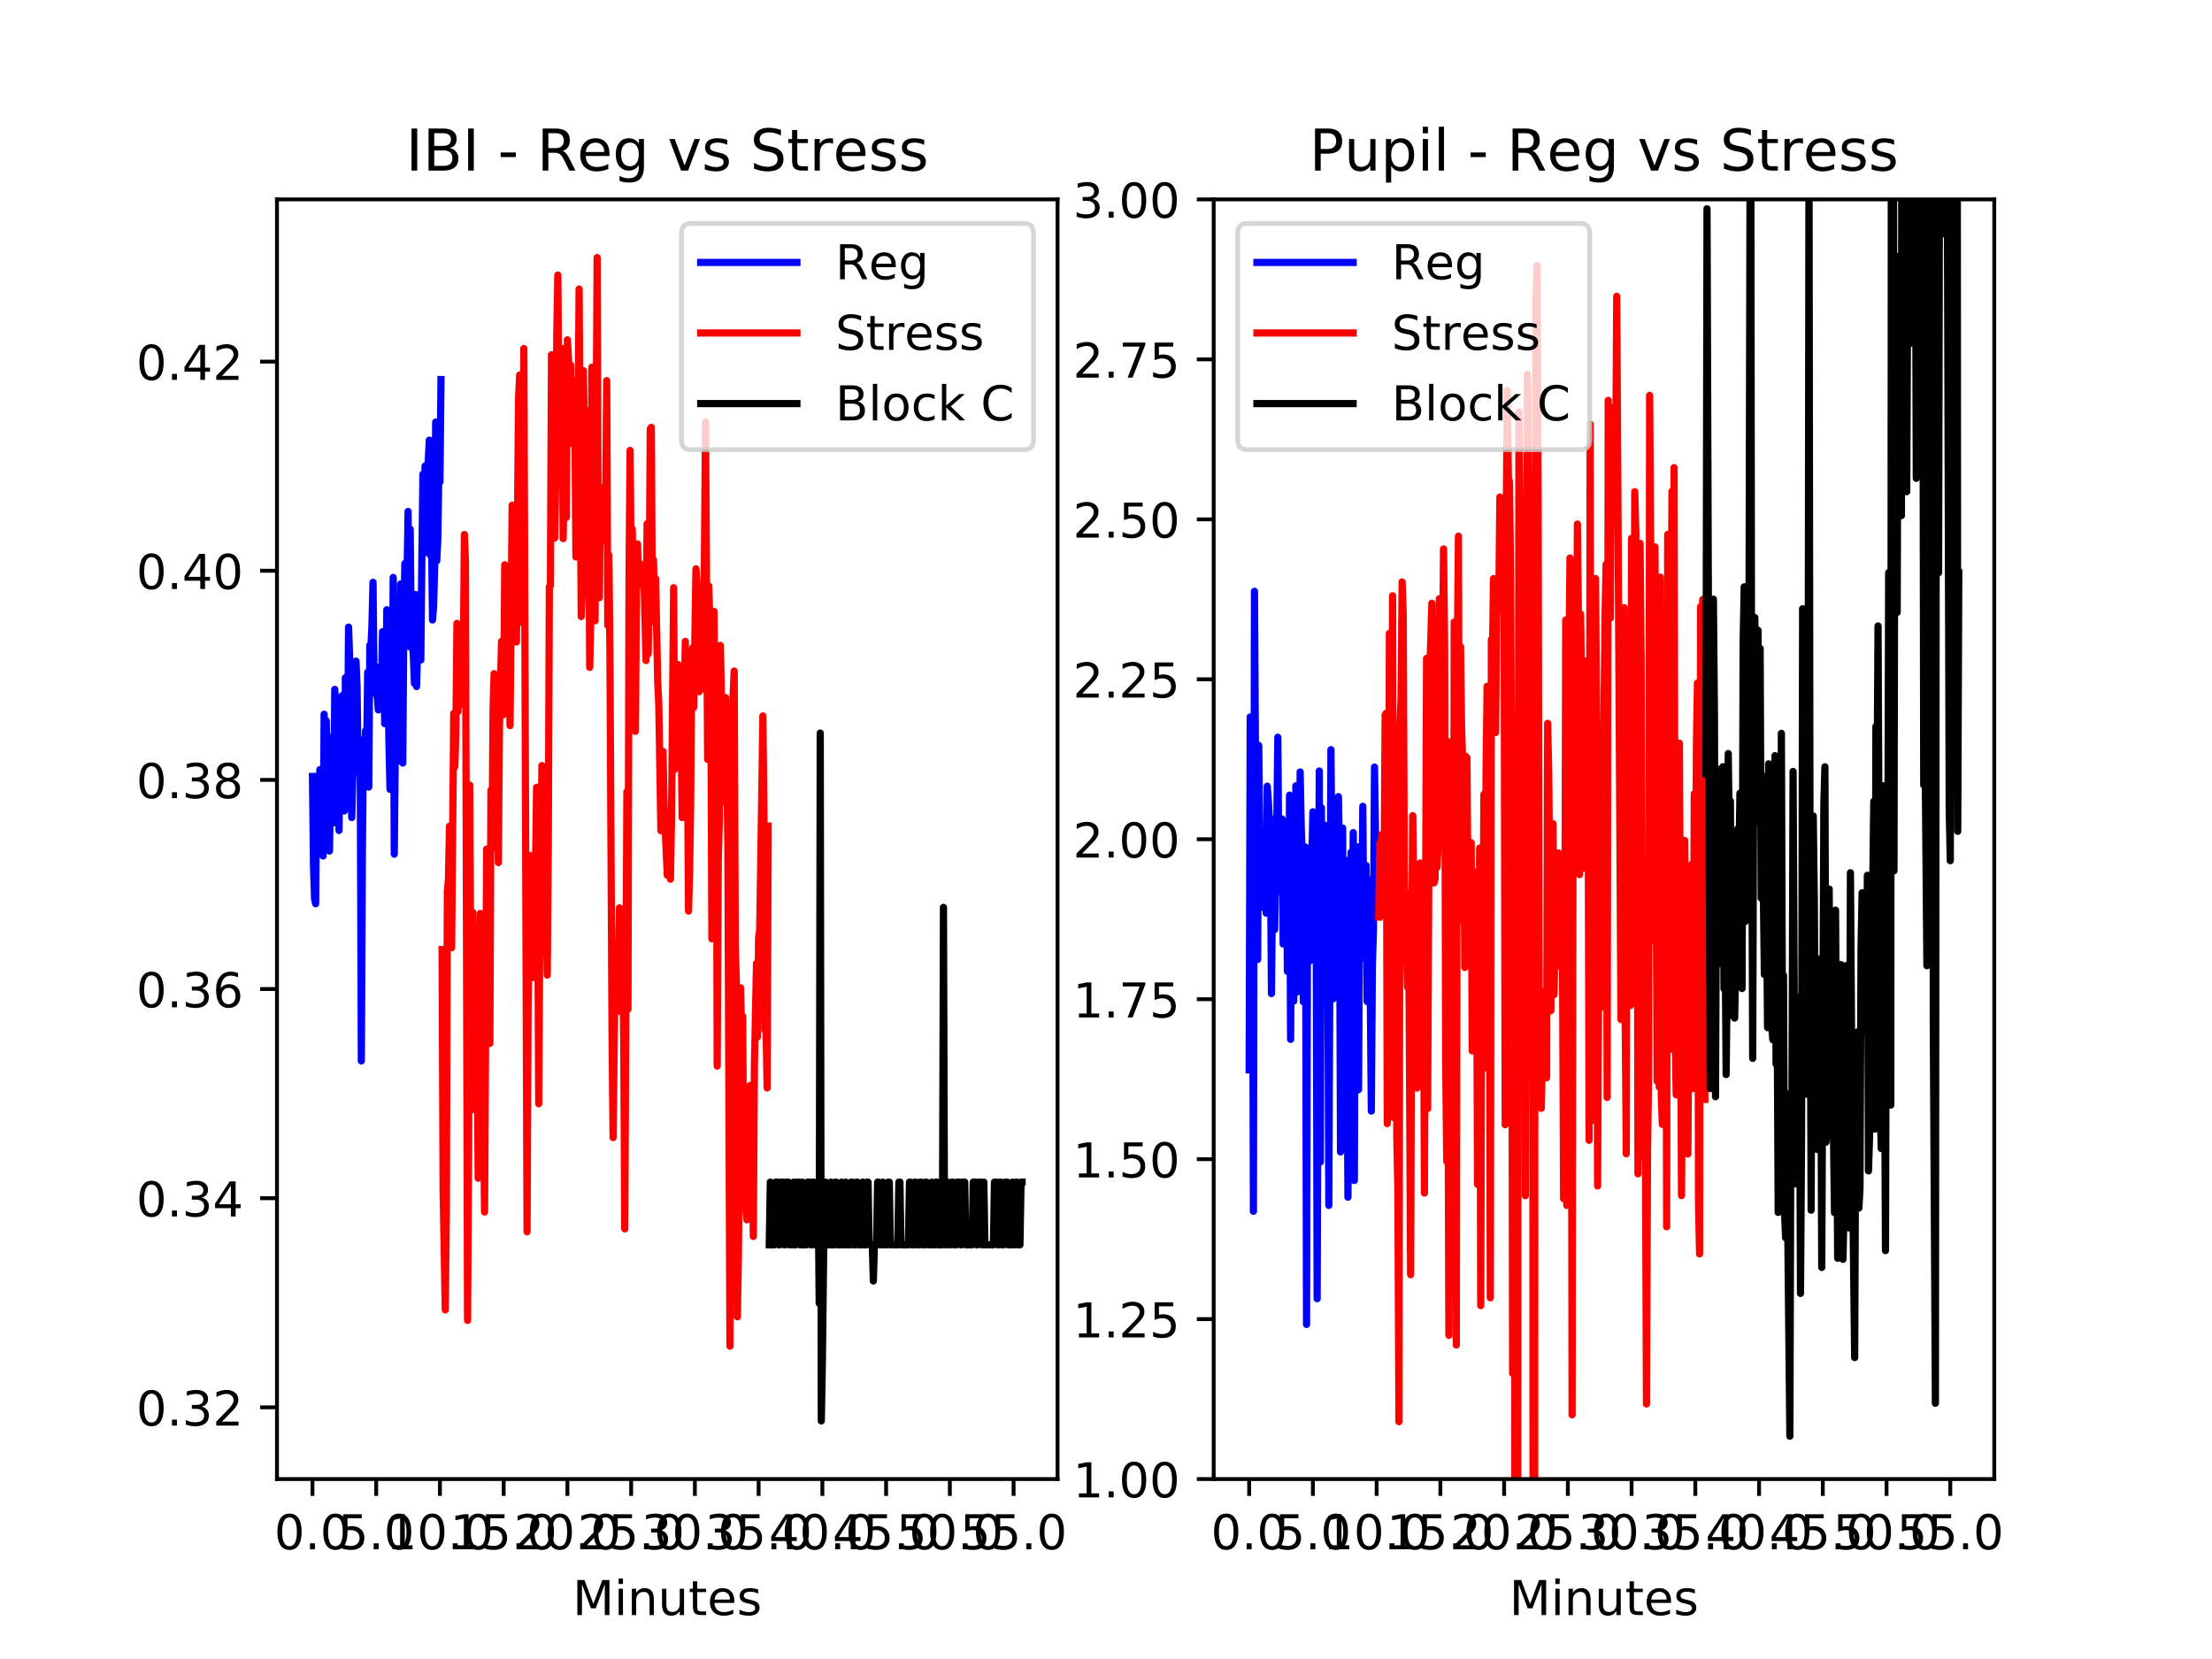 <?xml version="1.0" encoding="utf-8" standalone="no"?>
<!DOCTYPE svg PUBLIC "-//W3C//DTD SVG 1.1//EN"
  "http://www.w3.org/Graphics/SVG/1.1/DTD/svg11.dtd">
<!-- Created with matplotlib (http://matplotlib.org/) -->
<svg height="345pt" version="1.1" viewBox="0 0 460 345" width="460pt" xmlns="http://www.w3.org/2000/svg" xmlns:xlink="http://www.w3.org/1999/xlink">
 <defs>
  <style type="text/css">
*{stroke-linecap:butt;stroke-linejoin:round;}
  </style>
 </defs>
 <g id="figure_1">
  <g id="patch_1">
   <path d="M 0 345.6 
L 460.8 345.6 
L 460.8 0 
L 0 0 
z
" style="fill:#ffffff;"/>
  </g>
  <g id="axes_1">
   <g id="patch_2">
    <path d="M 57.6 307.584 
L 219.927 307.584 
L 219.927 41.472 
L 57.6 41.472 
z
" style="fill:#ffffff;"/>
   </g>
   <g id="matplotlib.axis_1">
    <g id="xtick_1">
     <g id="line2d_1">
      <defs>
       <path d="M 0 0 
L 0 3.5 
" id="m64664d8328" style="stroke:#000000;stroke-width:0.8;"/>
      </defs>
      <g>
       <use style="stroke:#000000;stroke-width:0.8;" x="64.979" xlink:href="#m64664d8328" y="307.584"/>
      </g>
     </g>
     <g id="text_1">
      <!-- 0.0 -->
      <defs>
       <path d="M 31.781 66.406 
Q 24.172 66.406 20.328 58.906 
Q 16.5 51.422 16.5 36.375 
Q 16.5 21.391 20.328 13.891 
Q 24.172 6.391 31.781 6.391 
Q 39.453 6.391 43.281 13.891 
Q 47.125 21.391 47.125 36.375 
Q 47.125 51.422 43.281 58.906 
Q 39.453 66.406 31.781 66.406 
z
M 31.781 74.219 
Q 44.047 74.219 50.516 64.516 
Q 56.984 54.828 56.984 36.375 
Q 56.984 17.969 50.516 8.266 
Q 44.047 -1.422 31.781 -1.422 
Q 19.531 -1.422 13.062 8.266 
Q 6.594 17.969 6.594 36.375 
Q 6.594 54.828 13.062 64.516 
Q 19.531 74.219 31.781 74.219 
z
" id="DejaVuSans-30"/>
       <path d="M 10.688 12.406 
L 21 12.406 
L 21 0 
L 10.688 0 
z
" id="DejaVuSans-2e"/>
      </defs>
      <g transform="translate(57.027 322.182)scale(0.1 -0.1)">
       <use xlink:href="#DejaVuSans-30"/>
       <use x="63.623" xlink:href="#DejaVuSans-2e"/>
       <use x="95.41" xlink:href="#DejaVuSans-30"/>
      </g>
     </g>
    </g>
    <g id="xtick_2">
     <g id="line2d_2">
      <g>
       <use style="stroke:#000000;stroke-width:0.8;" x="78.233" xlink:href="#m64664d8328" y="307.584"/>
      </g>
     </g>
     <g id="text_2">
      <!-- 5.0 -->
      <defs>
       <path d="M 10.797 72.906 
L 49.516 72.906 
L 49.516 64.594 
L 19.828 64.594 
L 19.828 46.734 
Q 21.969 47.469 24.109 47.828 
Q 26.266 48.188 28.422 48.188 
Q 40.625 48.188 47.75 41.5 
Q 54.891 34.812 54.891 23.391 
Q 54.891 11.625 47.562 5.094 
Q 40.234 -1.422 26.906 -1.422 
Q 22.312 -1.422 17.547 -0.641 
Q 12.797 0.141 7.719 1.703 
L 7.719 11.625 
Q 12.109 9.234 16.797 8.062 
Q 21.484 6.891 26.703 6.891 
Q 35.156 6.891 40.078 11.328 
Q 45.016 15.766 45.016 23.391 
Q 45.016 31 40.078 35.438 
Q 35.156 39.891 26.703 39.891 
Q 22.75 39.891 18.812 39.016 
Q 14.891 38.141 10.797 36.281 
z
" id="DejaVuSans-35"/>
      </defs>
      <g transform="translate(70.282 322.182)scale(0.1 -0.1)">
       <use xlink:href="#DejaVuSans-35"/>
       <use x="63.623" xlink:href="#DejaVuSans-2e"/>
       <use x="95.41" xlink:href="#DejaVuSans-30"/>
      </g>
     </g>
    </g>
    <g id="xtick_3">
     <g id="line2d_3">
      <g>
       <use style="stroke:#000000;stroke-width:0.8;" x="91.488" xlink:href="#m64664d8328" y="307.584"/>
      </g>
     </g>
     <g id="text_3">
      <!-- 10.0 -->
      <defs>
       <path d="M 12.406 8.297 
L 28.516 8.297 
L 28.516 63.922 
L 10.984 60.406 
L 10.984 69.391 
L 28.422 72.906 
L 38.281 72.906 
L 38.281 8.297 
L 54.391 8.297 
L 54.391 0 
L 12.406 0 
z
" id="DejaVuSans-31"/>
      </defs>
      <g transform="translate(80.355 322.182)scale(0.1 -0.1)">
       <use xlink:href="#DejaVuSans-31"/>
       <use x="63.623" xlink:href="#DejaVuSans-30"/>
       <use x="127.246" xlink:href="#DejaVuSans-2e"/>
       <use x="159.033" xlink:href="#DejaVuSans-30"/>
      </g>
     </g>
    </g>
    <g id="xtick_4">
     <g id="line2d_4">
      <g>
       <use style="stroke:#000000;stroke-width:0.8;" x="104.743" xlink:href="#m64664d8328" y="307.584"/>
      </g>
     </g>
     <g id="text_4">
      <!-- 15.0 -->
      <g transform="translate(93.61 322.182)scale(0.1 -0.1)">
       <use xlink:href="#DejaVuSans-31"/>
       <use x="63.623" xlink:href="#DejaVuSans-35"/>
       <use x="127.246" xlink:href="#DejaVuSans-2e"/>
       <use x="159.033" xlink:href="#DejaVuSans-30"/>
      </g>
     </g>
    </g>
    <g id="xtick_5">
     <g id="line2d_5">
      <g>
       <use style="stroke:#000000;stroke-width:0.8;" x="117.998" xlink:href="#m64664d8328" y="307.584"/>
      </g>
     </g>
     <g id="text_5">
      <!-- 20.0 -->
      <defs>
       <path d="M 19.188 8.297 
L 53.609 8.297 
L 53.609 0 
L 7.328 0 
L 7.328 8.297 
Q 12.938 14.109 22.625 23.891 
Q 32.328 33.688 34.812 36.531 
Q 39.547 41.844 41.422 45.531 
Q 43.312 49.219 43.312 52.781 
Q 43.312 58.594 39.234 62.25 
Q 35.156 65.922 28.609 65.922 
Q 23.969 65.922 18.812 64.312 
Q 13.672 62.703 7.812 59.422 
L 7.812 69.391 
Q 13.766 71.781 18.938 73 
Q 24.125 74.219 28.422 74.219 
Q 39.75 74.219 46.484 68.547 
Q 53.219 62.891 53.219 53.422 
Q 53.219 48.922 51.531 44.891 
Q 49.859 40.875 45.406 35.406 
Q 44.188 33.984 37.641 27.219 
Q 31.109 20.453 19.188 8.297 
z
" id="DejaVuSans-32"/>
      </defs>
      <g transform="translate(106.865 322.182)scale(0.1 -0.1)">
       <use xlink:href="#DejaVuSans-32"/>
       <use x="63.623" xlink:href="#DejaVuSans-30"/>
       <use x="127.246" xlink:href="#DejaVuSans-2e"/>
       <use x="159.033" xlink:href="#DejaVuSans-30"/>
      </g>
     </g>
    </g>
    <g id="xtick_6">
     <g id="line2d_6">
      <g>
       <use style="stroke:#000000;stroke-width:0.8;" x="131.253" xlink:href="#m64664d8328" y="307.584"/>
      </g>
     </g>
     <g id="text_6">
      <!-- 25.0 -->
      <g transform="translate(120.12 322.182)scale(0.1 -0.1)">
       <use xlink:href="#DejaVuSans-32"/>
       <use x="63.623" xlink:href="#DejaVuSans-35"/>
       <use x="127.246" xlink:href="#DejaVuSans-2e"/>
       <use x="159.033" xlink:href="#DejaVuSans-30"/>
      </g>
     </g>
    </g>
    <g id="xtick_7">
     <g id="line2d_7">
      <g>
       <use style="stroke:#000000;stroke-width:0.8;" x="144.507" xlink:href="#m64664d8328" y="307.584"/>
      </g>
     </g>
     <g id="text_7">
      <!-- 30.0 -->
      <defs>
       <path d="M 40.578 39.312 
Q 47.656 37.797 51.625 33 
Q 55.609 28.219 55.609 21.188 
Q 55.609 10.406 48.188 4.484 
Q 40.766 -1.422 27.094 -1.422 
Q 22.516 -1.422 17.656 -0.516 
Q 12.797 0.391 7.625 2.203 
L 7.625 11.719 
Q 11.719 9.328 16.594 8.109 
Q 21.484 6.891 26.812 6.891 
Q 36.078 6.891 40.938 10.547 
Q 45.797 14.203 45.797 21.188 
Q 45.797 27.641 41.281 31.266 
Q 36.766 34.906 28.719 34.906 
L 20.219 34.906 
L 20.219 43.016 
L 29.109 43.016 
Q 36.375 43.016 40.234 45.922 
Q 44.094 48.828 44.094 54.297 
Q 44.094 59.906 40.109 62.906 
Q 36.141 65.922 28.719 65.922 
Q 24.656 65.922 20.016 65.031 
Q 15.375 64.156 9.812 62.312 
L 9.812 71.094 
Q 15.438 72.656 20.344 73.438 
Q 25.25 74.219 29.594 74.219 
Q 40.828 74.219 47.359 69.109 
Q 53.906 64.016 53.906 55.328 
Q 53.906 49.266 50.438 45.094 
Q 46.969 40.922 40.578 39.312 
z
" id="DejaVuSans-33"/>
      </defs>
      <g transform="translate(133.375 322.182)scale(0.1 -0.1)">
       <use xlink:href="#DejaVuSans-33"/>
       <use x="63.623" xlink:href="#DejaVuSans-30"/>
       <use x="127.246" xlink:href="#DejaVuSans-2e"/>
       <use x="159.033" xlink:href="#DejaVuSans-30"/>
      </g>
     </g>
    </g>
    <g id="xtick_8">
     <g id="line2d_8">
      <g>
       <use style="stroke:#000000;stroke-width:0.8;" x="157.762" xlink:href="#m64664d8328" y="307.584"/>
      </g>
     </g>
     <g id="text_8">
      <!-- 35.0 -->
      <g transform="translate(146.629 322.182)scale(0.1 -0.1)">
       <use xlink:href="#DejaVuSans-33"/>
       <use x="63.623" xlink:href="#DejaVuSans-35"/>
       <use x="127.246" xlink:href="#DejaVuSans-2e"/>
       <use x="159.033" xlink:href="#DejaVuSans-30"/>
      </g>
     </g>
    </g>
    <g id="xtick_9">
     <g id="line2d_9">
      <g>
       <use style="stroke:#000000;stroke-width:0.8;" x="171.017" xlink:href="#m64664d8328" y="307.584"/>
      </g>
     </g>
     <g id="text_9">
      <!-- 40.0 -->
      <defs>
       <path d="M 37.797 64.312 
L 12.891 25.391 
L 37.797 25.391 
z
M 35.203 72.906 
L 47.609 72.906 
L 47.609 25.391 
L 58.016 25.391 
L 58.016 17.188 
L 47.609 17.188 
L 47.609 0 
L 37.797 0 
L 37.797 17.188 
L 4.891 17.188 
L 4.891 26.703 
z
" id="DejaVuSans-34"/>
      </defs>
      <g transform="translate(159.884 322.182)scale(0.1 -0.1)">
       <use xlink:href="#DejaVuSans-34"/>
       <use x="63.623" xlink:href="#DejaVuSans-30"/>
       <use x="127.246" xlink:href="#DejaVuSans-2e"/>
       <use x="159.033" xlink:href="#DejaVuSans-30"/>
      </g>
     </g>
    </g>
    <g id="xtick_10">
     <g id="line2d_10">
      <g>
       <use style="stroke:#000000;stroke-width:0.8;" x="184.272" xlink:href="#m64664d8328" y="307.584"/>
      </g>
     </g>
     <g id="text_10">
      <!-- 45.0 -->
      <g transform="translate(173.139 322.182)scale(0.1 -0.1)">
       <use xlink:href="#DejaVuSans-34"/>
       <use x="63.623" xlink:href="#DejaVuSans-35"/>
       <use x="127.246" xlink:href="#DejaVuSans-2e"/>
       <use x="159.033" xlink:href="#DejaVuSans-30"/>
      </g>
     </g>
    </g>
    <g id="xtick_11">
     <g id="line2d_11">
      <g>
       <use style="stroke:#000000;stroke-width:0.8;" x="197.527" xlink:href="#m64664d8328" y="307.584"/>
      </g>
     </g>
     <g id="text_11">
      <!-- 50.0 -->
      <g transform="translate(186.394 322.182)scale(0.1 -0.1)">
       <use xlink:href="#DejaVuSans-35"/>
       <use x="63.623" xlink:href="#DejaVuSans-30"/>
       <use x="127.246" xlink:href="#DejaVuSans-2e"/>
       <use x="159.033" xlink:href="#DejaVuSans-30"/>
      </g>
     </g>
    </g>
    <g id="xtick_12">
     <g id="line2d_12">
      <g>
       <use style="stroke:#000000;stroke-width:0.8;" x="210.781" xlink:href="#m64664d8328" y="307.584"/>
      </g>
     </g>
     <g id="text_12">
      <!-- 55.0 -->
      <g transform="translate(199.649 322.182)scale(0.1 -0.1)">
       <use xlink:href="#DejaVuSans-35"/>
       <use x="63.623" xlink:href="#DejaVuSans-35"/>
       <use x="127.246" xlink:href="#DejaVuSans-2e"/>
       <use x="159.033" xlink:href="#DejaVuSans-30"/>
      </g>
     </g>
    </g>
    <g id="text_13">
     <!-- Minutes -->
     <defs>
      <path d="M 9.812 72.906 
L 24.516 72.906 
L 43.109 23.297 
L 61.812 72.906 
L 76.516 72.906 
L 76.516 0 
L 66.891 0 
L 66.891 64.016 
L 48.094 14.016 
L 38.188 14.016 
L 19.391 64.016 
L 19.391 0 
L 9.812 0 
z
" id="DejaVuSans-4d"/>
      <path d="M 9.422 54.688 
L 18.406 54.688 
L 18.406 0 
L 9.422 0 
z
M 9.422 75.984 
L 18.406 75.984 
L 18.406 64.594 
L 9.422 64.594 
z
" id="DejaVuSans-69"/>
      <path d="M 54.891 33.016 
L 54.891 0 
L 45.906 0 
L 45.906 32.719 
Q 45.906 40.484 42.875 44.328 
Q 39.844 48.188 33.797 48.188 
Q 26.516 48.188 22.312 43.547 
Q 18.109 38.922 18.109 30.906 
L 18.109 0 
L 9.078 0 
L 9.078 54.688 
L 18.109 54.688 
L 18.109 46.188 
Q 21.344 51.125 25.703 53.562 
Q 30.078 56 35.797 56 
Q 45.219 56 50.047 50.172 
Q 54.891 44.344 54.891 33.016 
z
" id="DejaVuSans-6e"/>
      <path d="M 8.5 21.578 
L 8.5 54.688 
L 17.484 54.688 
L 17.484 21.922 
Q 17.484 14.156 20.5 10.266 
Q 23.531 6.391 29.594 6.391 
Q 36.859 6.391 41.078 11.031 
Q 45.312 15.672 45.312 23.688 
L 45.312 54.688 
L 54.297 54.688 
L 54.297 0 
L 45.312 0 
L 45.312 8.406 
Q 42.047 3.422 37.719 1 
Q 33.406 -1.422 27.688 -1.422 
Q 18.266 -1.422 13.375 4.438 
Q 8.5 10.297 8.5 21.578 
z
M 31.109 56 
z
" id="DejaVuSans-75"/>
      <path d="M 18.312 70.219 
L 18.312 54.688 
L 36.812 54.688 
L 36.812 47.703 
L 18.312 47.703 
L 18.312 18.016 
Q 18.312 11.328 20.141 9.422 
Q 21.969 7.516 27.594 7.516 
L 36.812 7.516 
L 36.812 0 
L 27.594 0 
Q 17.188 0 13.234 3.875 
Q 9.281 7.766 9.281 18.016 
L 9.281 47.703 
L 2.688 47.703 
L 2.688 54.688 
L 9.281 54.688 
L 9.281 70.219 
z
" id="DejaVuSans-74"/>
      <path d="M 56.203 29.594 
L 56.203 25.203 
L 14.891 25.203 
Q 15.484 15.922 20.484 11.062 
Q 25.484 6.203 34.422 6.203 
Q 39.594 6.203 44.453 7.469 
Q 49.312 8.734 54.109 11.281 
L 54.109 2.781 
Q 49.266 0.734 44.188 -0.344 
Q 39.109 -1.422 33.891 -1.422 
Q 20.797 -1.422 13.156 6.188 
Q 5.516 13.812 5.516 26.812 
Q 5.516 40.234 12.766 48.109 
Q 20.016 56 32.328 56 
Q 43.359 56 49.781 48.891 
Q 56.203 41.797 56.203 29.594 
z
M 47.219 32.234 
Q 47.125 39.594 43.094 43.984 
Q 39.062 48.391 32.422 48.391 
Q 24.906 48.391 20.391 44.141 
Q 15.875 39.891 15.188 32.172 
z
" id="DejaVuSans-65"/>
      <path d="M 44.281 53.078 
L 44.281 44.578 
Q 40.484 46.531 36.375 47.5 
Q 32.281 48.484 27.875 48.484 
Q 21.188 48.484 17.844 46.438 
Q 14.5 44.391 14.5 40.281 
Q 14.5 37.156 16.891 35.375 
Q 19.281 33.594 26.516 31.984 
L 29.594 31.297 
Q 39.156 29.25 43.188 25.516 
Q 47.219 21.781 47.219 15.094 
Q 47.219 7.469 41.188 3.016 
Q 35.156 -1.422 24.609 -1.422 
Q 20.219 -1.422 15.453 -0.562 
Q 10.688 0.297 5.422 2 
L 5.422 11.281 
Q 10.406 8.688 15.234 7.391 
Q 20.062 6.109 24.812 6.109 
Q 31.156 6.109 34.562 8.281 
Q 37.984 10.453 37.984 14.406 
Q 37.984 18.062 35.516 20.016 
Q 33.062 21.969 24.703 23.781 
L 21.578 24.516 
Q 13.234 26.266 9.516 29.906 
Q 5.812 33.547 5.812 39.891 
Q 5.812 47.609 11.281 51.797 
Q 16.75 56 26.812 56 
Q 31.781 56 36.172 55.266 
Q 40.578 54.547 44.281 53.078 
z
" id="DejaVuSans-73"/>
     </defs>
     <g transform="translate(119.082 335.861)scale(0.1 -0.1)">
      <use xlink:href="#DejaVuSans-4d"/>
      <use x="86.279" xlink:href="#DejaVuSans-69"/>
      <use x="114.062" xlink:href="#DejaVuSans-6e"/>
      <use x="177.441" xlink:href="#DejaVuSans-75"/>
      <use x="240.82" xlink:href="#DejaVuSans-74"/>
      <use x="280.029" xlink:href="#DejaVuSans-65"/>
      <use x="341.553" xlink:href="#DejaVuSans-73"/>
     </g>
    </g>
   </g>
   <g id="matplotlib.axis_2">
    <g id="ytick_1">
     <g id="line2d_13">
      <defs>
       <path d="M 0 0 
L -3.5 0 
" id="m10530919d4" style="stroke:#000000;stroke-width:0.8;"/>
      </defs>
      <g>
       <use style="stroke:#000000;stroke-width:0.8;" x="57.6" xlink:href="#m10530919d4" y="292.664"/>
      </g>
     </g>
     <g id="text_14">
      <!-- 0.32 -->
      <g transform="translate(28.334 296.464)scale(0.1 -0.1)">
       <use xlink:href="#DejaVuSans-30"/>
       <use x="63.623" xlink:href="#DejaVuSans-2e"/>
       <use x="95.41" xlink:href="#DejaVuSans-33"/>
       <use x="159.033" xlink:href="#DejaVuSans-32"/>
      </g>
     </g>
    </g>
    <g id="ytick_2">
     <g id="line2d_14">
      <g>
       <use style="stroke:#000000;stroke-width:0.8;" x="57.6" xlink:href="#m10530919d4" y="249.171"/>
      </g>
     </g>
     <g id="text_15">
      <!-- 0.34 -->
      <g transform="translate(28.334 252.97)scale(0.1 -0.1)">
       <use xlink:href="#DejaVuSans-30"/>
       <use x="63.623" xlink:href="#DejaVuSans-2e"/>
       <use x="95.41" xlink:href="#DejaVuSans-33"/>
       <use x="159.033" xlink:href="#DejaVuSans-34"/>
      </g>
     </g>
    </g>
    <g id="ytick_3">
     <g id="line2d_15">
      <g>
       <use style="stroke:#000000;stroke-width:0.8;" x="57.6" xlink:href="#m10530919d4" y="205.677"/>
      </g>
     </g>
     <g id="text_16">
      <!-- 0.36 -->
      <defs>
       <path d="M 33.016 40.375 
Q 26.375 40.375 22.484 35.828 
Q 18.609 31.297 18.609 23.391 
Q 18.609 15.531 22.484 10.953 
Q 26.375 6.391 33.016 6.391 
Q 39.656 6.391 43.531 10.953 
Q 47.406 15.531 47.406 23.391 
Q 47.406 31.297 43.531 35.828 
Q 39.656 40.375 33.016 40.375 
z
M 52.594 71.297 
L 52.594 62.312 
Q 48.875 64.062 45.094 64.984 
Q 41.312 65.922 37.594 65.922 
Q 27.828 65.922 22.672 59.328 
Q 17.531 52.734 16.797 39.406 
Q 19.672 43.656 24.016 45.922 
Q 28.375 48.188 33.594 48.188 
Q 44.578 48.188 50.953 41.516 
Q 57.328 34.859 57.328 23.391 
Q 57.328 12.156 50.688 5.359 
Q 44.047 -1.422 33.016 -1.422 
Q 20.359 -1.422 13.672 8.266 
Q 6.984 17.969 6.984 36.375 
Q 6.984 53.656 15.188 63.938 
Q 23.391 74.219 37.203 74.219 
Q 40.922 74.219 44.703 73.484 
Q 48.484 72.75 52.594 71.297 
z
" id="DejaVuSans-36"/>
      </defs>
      <g transform="translate(28.334 209.477)scale(0.1 -0.1)">
       <use xlink:href="#DejaVuSans-30"/>
       <use x="63.623" xlink:href="#DejaVuSans-2e"/>
       <use x="95.41" xlink:href="#DejaVuSans-33"/>
       <use x="159.033" xlink:href="#DejaVuSans-36"/>
      </g>
     </g>
    </g>
    <g id="ytick_4">
     <g id="line2d_16">
      <g>
       <use style="stroke:#000000;stroke-width:0.8;" x="57.6" xlink:href="#m10530919d4" y="162.184"/>
      </g>
     </g>
     <g id="text_17">
      <!-- 0.38 -->
      <defs>
       <path d="M 31.781 34.625 
Q 24.75 34.625 20.719 30.859 
Q 16.703 27.094 16.703 20.516 
Q 16.703 13.922 20.719 10.156 
Q 24.75 6.391 31.781 6.391 
Q 38.812 6.391 42.859 10.172 
Q 46.922 13.969 46.922 20.516 
Q 46.922 27.094 42.891 30.859 
Q 38.875 34.625 31.781 34.625 
z
M 21.922 38.812 
Q 15.578 40.375 12.031 44.719 
Q 8.5 49.078 8.5 55.328 
Q 8.5 64.062 14.719 69.141 
Q 20.953 74.219 31.781 74.219 
Q 42.672 74.219 48.875 69.141 
Q 55.078 64.062 55.078 55.328 
Q 55.078 49.078 51.531 44.719 
Q 48 40.375 41.703 38.812 
Q 48.828 37.156 52.797 32.312 
Q 56.781 27.484 56.781 20.516 
Q 56.781 9.906 50.312 4.234 
Q 43.844 -1.422 31.781 -1.422 
Q 19.734 -1.422 13.25 4.234 
Q 6.781 9.906 6.781 20.516 
Q 6.781 27.484 10.781 32.312 
Q 14.797 37.156 21.922 38.812 
z
M 18.312 54.391 
Q 18.312 48.734 21.844 45.562 
Q 25.391 42.391 31.781 42.391 
Q 38.141 42.391 41.719 45.562 
Q 45.312 48.734 45.312 54.391 
Q 45.312 60.062 41.719 63.234 
Q 38.141 66.406 31.781 66.406 
Q 25.391 66.406 21.844 63.234 
Q 18.312 60.062 18.312 54.391 
z
" id="DejaVuSans-38"/>
      </defs>
      <g transform="translate(28.334 165.983)scale(0.1 -0.1)">
       <use xlink:href="#DejaVuSans-30"/>
       <use x="63.623" xlink:href="#DejaVuSans-2e"/>
       <use x="95.41" xlink:href="#DejaVuSans-33"/>
       <use x="159.033" xlink:href="#DejaVuSans-38"/>
      </g>
     </g>
    </g>
    <g id="ytick_5">
     <g id="line2d_17">
      <g>
       <use style="stroke:#000000;stroke-width:0.8;" x="57.6" xlink:href="#m10530919d4" y="118.691"/>
      </g>
     </g>
     <g id="text_18">
      <!-- 0.40 -->
      <g transform="translate(28.334 122.49)scale(0.1 -0.1)">
       <use xlink:href="#DejaVuSans-30"/>
       <use x="63.623" xlink:href="#DejaVuSans-2e"/>
       <use x="95.41" xlink:href="#DejaVuSans-34"/>
       <use x="159.033" xlink:href="#DejaVuSans-30"/>
      </g>
     </g>
    </g>
    <g id="ytick_6">
     <g id="line2d_18">
      <g>
       <use style="stroke:#000000;stroke-width:0.8;" x="57.6" xlink:href="#m10530919d4" y="75.197"/>
      </g>
     </g>
     <g id="text_19">
      <!-- 0.42 -->
      <g transform="translate(28.334 78.996)scale(0.1 -0.1)">
       <use xlink:href="#DejaVuSans-30"/>
       <use x="63.623" xlink:href="#DejaVuSans-2e"/>
       <use x="95.41" xlink:href="#DejaVuSans-34"/>
       <use x="159.033" xlink:href="#DejaVuSans-32"/>
      </g>
     </g>
    </g>
   </g>
   <g id="line2d_19">
    <path clip-path="url(#pf57ba7005e)" d="M 64.979 161.472 
L 65.199 180.256 
L 65.42 186.888 
L 65.641 187.93 
L 65.862 162.422 
L 66.083 167.529 
L 66.304 165.236 
L 66.525 160.047 
L 66.746 170.389 
L 66.967 161.532 
L 67.188 178.008 
L 67.409 148.527 
L 67.629 156.306 
L 67.85 149.893 
L 68.071 160.938 
L 68.292 164.633 
L 68.513 176.971 
L 68.734 163.702 
L 68.955 153.337 
L 69.176 169.964 
L 69.397 171.102 
L 69.618 143.361 
L 69.839 147.28 
L 70.06 152.09 
L 70.28 149.418 
L 70.501 172.696 
L 70.722 156.9 
L 70.943 157.612 
L 71.164 144.667 
L 71.385 156.306 
L 71.606 168.635 
L 71.827 140.926 
L 72.048 153.396 
L 72.269 156.74 
L 72.49 130.415 
L 72.71 136.947 
L 72.931 161.057 
L 73.152 170.024 
L 73.373 161.125 
L 73.594 141.163 
L 73.815 160.641 
L 74.036 137.482 
L 74.257 142.945 
L 74.478 160.522 
L 74.699 153.753 
L 74.92 160.285 
L 75.141 220.635 
L 75.361 176.912 
L 75.582 154.94 
L 75.803 158.206 
L 76.024 151.971 
L 76.245 156.247 
L 76.466 139.798 
L 76.687 163.67 
L 76.908 134.156 
L 77.129 135.047 
L 77.35 129.999 
L 77.571 121.092 
L 77.791 141.579 
L 78.012 143.479 
L 78.233 144.429 
L 78.454 144.667 
L 78.675 147.636 
L 78.896 138.729 
L 79.117 145.023 
L 79.338 142.885 
L 79.559 131.365 
L 79.78 133.147 
L 80.001 150.487 
L 80.222 147.399 
L 80.442 126.793 
L 80.663 138.491 
L 80.884 154.493 
L 81.105 164.145 
L 81.326 153.812 
L 81.547 153.456 
L 81.768 120.082 
L 81.989 177.625 
L 82.21 155.415 
L 82.431 139.619 
L 82.652 158.275 
L 82.873 141.342 
L 83.093 144.608 
L 83.314 121.448 
L 83.535 146.508 
L 83.756 158.681 
L 83.977 129.406 
L 84.198 117.173 
L 84.419 128.158 
L 84.64 120.854 
L 84.861 106.365 
L 85.082 134.453 
L 85.303 110.047 
L 85.523 131.9 
L 85.744 133.74 
L 85.965 136.413 
L 86.186 142.114 
L 86.407 123.645 
L 86.628 142.767 
L 86.849 134.691 
L 87.07 126.674 
L 87.291 130.949 
L 87.512 137.244 
L 87.733 115.688 
L 87.954 98.591 
L 88.174 115.035 
L 88.395 96.907 
L 88.616 111.418 
L 88.837 112.838 
L 89.058 95.806 
L 89.279 91.53 
L 89.5 115.451 
L 89.721 109.928 
L 89.942 128.93 
L 90.163 126.199 
L 90.384 118.063 
L 90.604 87.778 
L 90.825 116.638 
L 91.046 112.125 
L 91.267 97.814 
L 91.488 100.211 
L 91.709 78.93 
" style="fill:none;stroke:#0000ff;stroke-linecap:square;stroke-width:1.5;"/>
   </g>
   <g id="line2d_20">
    <path clip-path="url(#pf57ba7005e)" d="M 91.93 197.468 
L 92.151 247.51 
L 92.593 272.4 
L 92.814 252.753 
L 93.035 185.244 
L 93.255 183.106 
L 93.476 171.814 
L 93.697 196.755 
L 93.918 197.084 
L 94.36 148.349 
L 94.581 159.453 
L 94.802 152.387 
L 95.023 129.643 
L 95.244 147.933 
L 95.465 143.004 
L 95.685 146.567 
L 95.906 141.282 
L 96.127 143.657 
L 96.348 137.779 
L 96.569 111.159 
L 96.79 116.698 
L 97.232 274.585 
L 97.453 239.468 
L 97.674 163.254 
L 97.895 200.373 
L 98.336 189.739 
L 98.557 230.764 
L 98.778 223.889 
L 98.999 210.459 
L 99.22 217.256 
L 99.441 245.016 
L 99.883 189.958 
L 100.104 195.33 
L 100.325 231.946 
L 100.546 231.731 
L 100.767 252.04 
L 101.208 176.583 
L 101.429 206.567 
L 101.65 195.165 
L 101.871 216.97 
L 102.092 164.323 
L 102.313 176.528 
L 102.534 147.696 
L 102.755 140.094 
L 103.197 157.731 
L 103.417 159.097 
L 103.638 179.379 
L 103.859 151.377 
L 104.301 133.384 
L 104.743 148.586 
L 104.964 117.443 
L 105.185 139.322 
L 105.406 133.444 
L 105.627 119.71 
L 105.848 124.477 
L 106.068 150.902 
L 106.51 105.069 
L 107.394 133.503 
L 107.836 83.108 
L 108.057 77.991 
L 108.278 129.406 
L 108.498 108.503 
L 108.719 102.861 
L 108.94 72.484 
L 109.603 256.163 
L 109.824 208.814 
L 110.266 177.899 
L 110.487 197.084 
L 110.708 186.779 
L 110.929 203.278 
L 111.149 197.742 
L 111.591 163.729 
L 111.812 185.737 
L 112.033 229.534 
L 112.254 192.754 
L 112.475 182.969 
L 112.696 159.207 
L 113.579 190.122 
L 113.8 202.785 
L 114.021 176.081 
L 114.242 121.983 
L 114.463 121.745 
L 114.684 73.78 
L 114.905 81.424 
L 115.347 111.888 
L 115.568 99.714 
L 115.789 69.504 
L 116.01 57.196 
L 116.23 87.19 
L 116.451 96.129 
L 116.672 88.291 
L 116.893 72.484 
L 117.114 112.006 
L 117.335 97.49 
L 117.556 90.391 
L 117.777 107.596 
L 117.998 70.67 
L 118.219 74.428 
L 118.44 92.243 
L 118.661 75.918 
L 118.881 88.032 
L 119.323 79.221 
L 119.544 84.922 
L 119.765 115.823 
L 119.986 115.391 
L 120.428 60.111 
L 120.87 128.218 
L 121.091 123.143 
L 121.311 77.084 
L 121.532 89.651 
L 121.753 85.246 
L 121.974 106.781 
L 122.195 111.116 
L 122.416 99.595 
L 122.637 138.788 
L 122.858 128.277 
L 123.079 76.371 
L 123.3 92.566 
L 123.521 99.174 
L 123.742 129.109 
L 124.183 53.568 
L 124.404 113.075 
L 124.625 124.299 
L 124.846 105.534 
L 125.067 105.89 
L 125.288 101.442 
L 125.509 112.363 
L 125.73 102.149 
L 125.951 104.098 
L 126.172 79.157 
L 126.392 130.059 
L 126.613 115.434 
L 126.834 135.344 
L 127.276 214.68 
L 127.497 236.566 
L 127.939 199.112 
L 128.16 201.634 
L 128.381 197.248 
L 128.602 199.496 
L 128.823 188.807 
L 129.043 210.349 
L 129.485 191.876 
L 129.706 216.105 
L 129.927 255.552 
L 130.369 164.62 
L 130.59 209.856 
L 130.811 119.37 
L 131.032 93.668 
L 131.253 118.063 
L 131.473 109.987 
L 131.694 119.256 
L 132.136 152.09 
L 132.357 123.527 
L 132.578 113.135 
L 132.799 121.745 
L 133.02 117.113 
L 133.241 121.151 
L 133.462 119.904 
L 133.683 119.845 
L 133.904 119.667 
L 134.345 137.363 
L 134.566 108.918 
L 134.787 135.997 
L 135.008 121.686 
L 135.229 89.198 
L 135.45 88.874 
L 135.671 129.227 
L 135.892 116.401 
L 136.113 126.258 
L 136.334 120.32 
L 136.775 141.757 
L 136.996 146.389 
L 137.438 172.746 
L 137.88 156.247 
L 138.101 167.233 
L 138.764 182.019 
L 138.985 173.404 
L 139.205 173.459 
L 139.426 182.832 
L 139.647 169.964 
L 140.089 122.22 
L 140.31 159.988 
L 140.531 138.551 
L 140.752 148.052 
L 140.973 138.194 
L 141.415 157.233 
L 141.636 150.427 
L 141.856 170.024 
L 142.519 133.384 
L 142.74 155.059 
L 142.961 155.95 
L 143.182 189.465 
L 143.403 181.407 
L 143.624 167.173 
L 143.845 138.075 
L 144.066 134.691 
L 144.286 147.102 
L 144.728 118.301 
L 144.949 121.653 
L 145.17 137.363 
L 145.391 143.836 
L 145.612 142.292 
L 145.833 125.071 
L 146.054 137.66 
L 146.275 143.242 
L 146.717 87.773 
L 147.158 157.909 
L 147.379 121.864 
L 147.6 128.158 
L 147.821 142.707 
L 148.042 195.22 
L 148.263 180.256 
L 148.484 127.149 
L 148.705 154.049 
L 148.926 141.876 
L 149.147 221.696 
L 149.367 178.776 
L 149.588 170.773 
L 149.809 134.216 
L 150.472 166.757 
L 150.693 162.957 
L 150.914 145.083 
L 151.356 174.774 
L 151.798 279.953 
L 152.239 166.004 
L 152.46 144.429 
L 152.681 139.56 
L 152.902 196.317 
L 153.123 204.21 
L 153.344 273.825 
L 153.565 259.879 
L 154.007 205.416 
L 154.228 214.57 
L 154.448 211.336 
L 154.669 248.935 
L 154.89 249.19 
L 155.332 253.669 
L 155.553 243.183 
L 155.774 248.833 
L 155.995 225.725 
L 156.216 228.603 
L 156.437 234.734 
L 156.658 257.13 
L 156.879 221.806 
L 157.32 200.318 
L 157.541 215.611 
L 157.762 194.891 
L 157.983 193.521 
L 158.425 164.382 
L 158.646 148.883 
L 158.867 169.014 
L 159.088 214.241 
L 159.309 213.803 
L 159.53 226.234 
L 159.75 171.794 
L 159.75 171.794 
" style="fill:none;stroke:#ff0000;stroke-linecap:square;stroke-width:1.5;"/>
   </g>
   <g id="line2d_21">
    <path clip-path="url(#pf57ba7005e)" d="M 159.971 258.861 
L 160.192 245.83 
L 160.413 258.861 
L 161.076 258.861 
L 161.297 245.83 
L 161.739 245.83 
L 161.96 258.861 
L 162.18 258.861 
L 162.401 245.83 
L 162.843 245.83 
L 163.064 258.861 
L 163.285 258.861 
L 163.506 245.83 
L 163.948 245.83 
L 164.169 258.861 
L 164.831 258.861 
L 165.052 245.83 
L 165.273 258.861 
L 165.494 258.861 
L 165.715 245.83 
L 166.157 245.83 
L 166.378 258.861 
L 166.599 258.861 
L 166.82 245.83 
L 167.041 258.861 
L 167.703 258.861 
L 167.924 245.83 
L 168.366 245.83 
L 168.587 258.861 
L 168.808 258.861 
L 169.029 245.83 
L 169.25 245.83 
L 169.471 258.861 
L 169.912 258.861 
L 170.133 245.83 
L 170.354 271.022 
L 170.575 152.446 
L 170.796 295.488 
L 171.017 283.184 
L 171.459 245.83 
L 171.68 245.83 
L 171.901 258.861 
L 172.563 258.861 
L 172.784 245.83 
L 173.005 258.861 
L 173.447 258.861 
L 173.668 245.83 
L 173.889 245.83 
L 174.11 258.861 
L 174.773 258.861 
L 174.993 245.83 
L 175.214 258.861 
L 175.656 258.861 
L 175.877 245.83 
L 176.098 258.861 
L 176.761 258.861 
L 176.982 245.83 
L 177.203 245.83 
L 177.424 258.861 
L 177.865 258.861 
L 178.086 245.83 
L 178.307 245.83 
L 178.528 258.861 
L 179.191 258.861 
L 179.412 245.83 
L 179.633 258.861 
L 180.074 258.861 
L 180.295 245.83 
L 180.516 245.83 
L 180.737 258.861 
L 181.4 258.861 
L 181.621 266.394 
L 181.842 258.861 
L 182.284 258.861 
L 182.505 245.83 
L 182.725 245.83 
L 182.946 258.861 
L 183.388 258.861 
L 183.609 245.83 
L 183.83 258.861 
L 184.493 258.861 
L 184.714 245.83 
L 184.935 245.83 
L 185.155 258.861 
L 186.702 258.861 
L 186.923 245.83 
L 187.144 245.83 
L 187.365 258.861 
L 188.911 258.861 
L 189.132 245.83 
L 189.353 245.83 
L 189.574 258.861 
L 190.016 258.861 
L 190.236 245.83 
L 190.457 245.83 
L 190.678 258.861 
L 191.12 258.861 
L 191.341 245.83 
L 191.562 245.83 
L 191.783 258.861 
L 192.225 258.861 
L 192.446 245.83 
L 192.667 245.83 
L 192.887 258.861 
L 193.55 258.861 
L 193.771 245.83 
L 193.992 258.861 
L 194.434 258.861 
L 194.655 245.83 
L 194.876 245.83 
L 195.097 258.861 
L 195.98 258.861 
L 196.201 188.697 
L 196.422 258.81 
L 196.643 258.861 
L 196.864 245.83 
L 197.085 245.83 
L 197.306 258.861 
L 197.748 258.861 
L 197.968 245.83 
L 198.189 245.83 
L 198.41 258.861 
L 198.852 258.861 
L 199.073 245.83 
L 199.515 245.83 
L 199.736 258.861 
L 199.957 258.861 
L 200.178 245.83 
L 200.619 245.83 
L 200.84 258.861 
L 202.166 258.861 
L 202.387 245.83 
L 202.829 245.83 
L 203.049 258.861 
L 203.27 258.861 
L 203.491 245.83 
L 203.933 245.83 
L 204.154 258.861 
L 204.375 258.861 
L 204.596 245.83 
L 204.817 258.861 
L 206.584 258.861 
L 206.805 245.83 
L 207.247 245.83 
L 207.468 258.861 
L 207.689 258.861 
L 207.91 245.83 
L 208.13 245.83 
L 208.351 258.861 
L 208.793 258.861 
L 209.014 245.83 
L 209.456 245.83 
L 209.677 258.861 
L 210.34 258.861 
L 210.561 245.83 
L 210.781 258.861 
L 211.002 258.861 
L 211.223 245.83 
L 211.444 245.83 
L 211.665 258.861 
L 212.107 258.861 
L 212.328 245.83 
L 212.549 245.83 
L 212.549 245.83 
" style="fill:none;stroke:#000000;stroke-linecap:square;stroke-width:1.5;"/>
   </g>
   <g id="patch_3">
    <path d="M 57.6 307.584 
L 57.6 41.472 
" style="fill:none;stroke:#000000;stroke-linecap:square;stroke-linejoin:miter;stroke-width:0.8;"/>
   </g>
   <g id="patch_4">
    <path d="M 219.927 307.584 
L 219.927 41.472 
" style="fill:none;stroke:#000000;stroke-linecap:square;stroke-linejoin:miter;stroke-width:0.8;"/>
   </g>
   <g id="patch_5">
    <path d="M 57.6 307.584 
L 219.927 307.584 
" style="fill:none;stroke:#000000;stroke-linecap:square;stroke-linejoin:miter;stroke-width:0.8;"/>
   </g>
   <g id="patch_6">
    <path d="M 57.6 41.472 
L 219.927 41.472 
" style="fill:none;stroke:#000000;stroke-linecap:square;stroke-linejoin:miter;stroke-width:0.8;"/>
   </g>
   <g id="text_20">
    <!-- IBI - Reg vs Stress -->
    <defs>
     <path d="M 9.812 72.906 
L 19.672 72.906 
L 19.672 0 
L 9.812 0 
z
" id="DejaVuSans-49"/>
     <path d="M 19.672 34.812 
L 19.672 8.109 
L 35.5 8.109 
Q 43.453 8.109 47.281 11.406 
Q 51.125 14.703 51.125 21.484 
Q 51.125 28.328 47.281 31.562 
Q 43.453 34.812 35.5 34.812 
z
M 19.672 64.797 
L 19.672 42.828 
L 34.281 42.828 
Q 41.5 42.828 45.031 45.531 
Q 48.578 48.25 48.578 53.812 
Q 48.578 59.328 45.031 62.062 
Q 41.5 64.797 34.281 64.797 
z
M 9.812 72.906 
L 35.016 72.906 
Q 46.297 72.906 52.391 68.219 
Q 58.5 63.531 58.5 54.891 
Q 58.5 48.188 55.375 44.234 
Q 52.25 40.281 46.188 39.312 
Q 53.469 37.75 57.5 32.781 
Q 61.531 27.828 61.531 20.406 
Q 61.531 10.641 54.891 5.312 
Q 48.25 0 35.984 0 
L 9.812 0 
z
" id="DejaVuSans-42"/>
     <path id="DejaVuSans-20"/>
     <path d="M 4.891 31.391 
L 31.203 31.391 
L 31.203 23.391 
L 4.891 23.391 
z
" id="DejaVuSans-2d"/>
     <path d="M 44.391 34.188 
Q 47.562 33.109 50.562 29.594 
Q 53.562 26.078 56.594 19.922 
L 66.609 0 
L 56 0 
L 46.688 18.703 
Q 43.062 26.031 39.672 28.422 
Q 36.281 30.812 30.422 30.812 
L 19.672 30.812 
L 19.672 0 
L 9.812 0 
L 9.812 72.906 
L 32.078 72.906 
Q 44.578 72.906 50.734 67.672 
Q 56.891 62.453 56.891 51.906 
Q 56.891 45.016 53.688 40.469 
Q 50.484 35.938 44.391 34.188 
z
M 19.672 64.797 
L 19.672 38.922 
L 32.078 38.922 
Q 39.203 38.922 42.844 42.219 
Q 46.484 45.516 46.484 51.906 
Q 46.484 58.297 42.844 61.547 
Q 39.203 64.797 32.078 64.797 
z
" id="DejaVuSans-52"/>
     <path d="M 45.406 27.984 
Q 45.406 37.75 41.375 43.109 
Q 37.359 48.484 30.078 48.484 
Q 22.859 48.484 18.828 43.109 
Q 14.797 37.75 14.797 27.984 
Q 14.797 18.266 18.828 12.891 
Q 22.859 7.516 30.078 7.516 
Q 37.359 7.516 41.375 12.891 
Q 45.406 18.266 45.406 27.984 
z
M 54.391 6.781 
Q 54.391 -7.172 48.188 -13.984 
Q 42 -20.797 29.203 -20.797 
Q 24.469 -20.797 20.266 -20.094 
Q 16.062 -19.391 12.109 -17.922 
L 12.109 -9.188 
Q 16.062 -11.328 19.922 -12.344 
Q 23.781 -13.375 27.781 -13.375 
Q 36.625 -13.375 41.016 -8.766 
Q 45.406 -4.156 45.406 5.172 
L 45.406 9.625 
Q 42.625 4.781 38.281 2.391 
Q 33.938 0 27.875 0 
Q 17.828 0 11.672 7.656 
Q 5.516 15.328 5.516 27.984 
Q 5.516 40.672 11.672 48.328 
Q 17.828 56 27.875 56 
Q 33.938 56 38.281 53.609 
Q 42.625 51.219 45.406 46.391 
L 45.406 54.688 
L 54.391 54.688 
z
" id="DejaVuSans-67"/>
     <path d="M 2.984 54.688 
L 12.5 54.688 
L 29.594 8.797 
L 46.688 54.688 
L 56.203 54.688 
L 35.688 0 
L 23.484 0 
z
" id="DejaVuSans-76"/>
     <path d="M 53.516 70.516 
L 53.516 60.891 
Q 47.906 63.578 42.922 64.891 
Q 37.938 66.219 33.297 66.219 
Q 25.25 66.219 20.875 63.094 
Q 16.5 59.969 16.5 54.203 
Q 16.5 49.359 19.406 46.891 
Q 22.312 44.438 30.422 42.922 
L 36.375 41.703 
Q 47.406 39.594 52.656 34.297 
Q 57.906 29 57.906 20.125 
Q 57.906 9.516 50.797 4.047 
Q 43.703 -1.422 29.984 -1.422 
Q 24.812 -1.422 18.969 -0.25 
Q 13.141 0.922 6.891 3.219 
L 6.891 13.375 
Q 12.891 10.016 18.656 8.297 
Q 24.422 6.594 29.984 6.594 
Q 38.422 6.594 43.016 9.906 
Q 47.609 13.234 47.609 19.391 
Q 47.609 24.75 44.312 27.781 
Q 41.016 30.812 33.5 32.328 
L 27.484 33.5 
Q 16.453 35.688 11.516 40.375 
Q 6.594 45.062 6.594 53.422 
Q 6.594 63.094 13.406 68.656 
Q 20.219 74.219 32.172 74.219 
Q 37.312 74.219 42.625 73.281 
Q 47.953 72.359 53.516 70.516 
z
" id="DejaVuSans-53"/>
     <path d="M 41.109 46.297 
Q 39.594 47.172 37.812 47.578 
Q 36.031 48 33.891 48 
Q 26.266 48 22.188 43.047 
Q 18.109 38.094 18.109 28.812 
L 18.109 0 
L 9.078 0 
L 9.078 54.688 
L 18.109 54.688 
L 18.109 46.188 
Q 20.953 51.172 25.484 53.578 
Q 30.031 56 36.531 56 
Q 37.453 56 38.578 55.875 
Q 39.703 55.766 41.062 55.516 
z
" id="DejaVuSans-72"/>
    </defs>
    <g transform="translate(84.403 35.472)scale(0.12 -0.12)">
     <use xlink:href="#DejaVuSans-49"/>
     <use x="29.492" xlink:href="#DejaVuSans-42"/>
     <use x="98.096" xlink:href="#DejaVuSans-49"/>
     <use x="127.588" xlink:href="#DejaVuSans-20"/>
     <use x="159.375" xlink:href="#DejaVuSans-2d"/>
     <use x="195.459" xlink:href="#DejaVuSans-20"/>
     <use x="227.246" xlink:href="#DejaVuSans-52"/>
     <use x="296.666" xlink:href="#DejaVuSans-65"/>
     <use x="358.189" xlink:href="#DejaVuSans-67"/>
     <use x="421.666" xlink:href="#DejaVuSans-20"/>
     <use x="453.453" xlink:href="#DejaVuSans-76"/>
     <use x="512.633" xlink:href="#DejaVuSans-73"/>
     <use x="564.732" xlink:href="#DejaVuSans-20"/>
     <use x="596.52" xlink:href="#DejaVuSans-53"/>
     <use x="659.996" xlink:href="#DejaVuSans-74"/>
     <use x="699.205" xlink:href="#DejaVuSans-72"/>
     <use x="740.287" xlink:href="#DejaVuSans-65"/>
     <use x="801.811" xlink:href="#DejaVuSans-73"/>
     <use x="853.91" xlink:href="#DejaVuSans-73"/>
    </g>
   </g>
   <g id="legend_1">
    <g id="patch_7">
     <path d="M 143.719 93.506 
L 212.927 93.506 
Q 214.927 93.506 214.927 91.506 
L 214.927 48.472 
Q 214.927 46.472 212.927 46.472 
L 143.719 46.472 
Q 141.719 46.472 141.719 48.472 
L 141.719 91.506 
Q 141.719 93.506 143.719 93.506 
z
" style="fill:#ffffff;opacity:0.8;stroke:#cccccc;stroke-linejoin:miter;"/>
    </g>
    <g id="line2d_22">
     <path d="M 145.719 54.57 
L 165.719 54.57 
" style="fill:none;stroke:#0000ff;stroke-linecap:square;stroke-width:1.5;"/>
    </g>
    <g id="line2d_23"/>
    <g id="text_21">
     <!-- Reg -->
     <g transform="translate(173.719 58.07)scale(0.1 -0.1)">
      <use xlink:href="#DejaVuSans-52"/>
      <use x="69.42" xlink:href="#DejaVuSans-65"/>
      <use x="130.943" xlink:href="#DejaVuSans-67"/>
     </g>
    </g>
    <g id="line2d_24">
     <path d="M 145.719 69.249 
L 165.719 69.249 
" style="fill:none;stroke:#ff0000;stroke-linecap:square;stroke-width:1.5;"/>
    </g>
    <g id="line2d_25"/>
    <g id="text_22">
     <!-- Stress -->
     <g transform="translate(173.719 72.749)scale(0.1 -0.1)">
      <use xlink:href="#DejaVuSans-53"/>
      <use x="63.477" xlink:href="#DejaVuSans-74"/>
      <use x="102.686" xlink:href="#DejaVuSans-72"/>
      <use x="143.768" xlink:href="#DejaVuSans-65"/>
      <use x="205.291" xlink:href="#DejaVuSans-73"/>
      <use x="257.391" xlink:href="#DejaVuSans-73"/>
     </g>
    </g>
    <g id="line2d_26">
     <path d="M 145.719 83.927 
L 165.719 83.927 
" style="fill:none;stroke:#000000;stroke-linecap:square;stroke-width:1.5;"/>
    </g>
    <g id="line2d_27"/>
    <g id="text_23">
     <!-- Block C -->
     <defs>
      <path d="M 9.422 75.984 
L 18.406 75.984 
L 18.406 0 
L 9.422 0 
z
" id="DejaVuSans-6c"/>
      <path d="M 30.609 48.391 
Q 23.391 48.391 19.188 42.75 
Q 14.984 37.109 14.984 27.297 
Q 14.984 17.484 19.156 11.844 
Q 23.344 6.203 30.609 6.203 
Q 37.797 6.203 41.984 11.859 
Q 46.188 17.531 46.188 27.297 
Q 46.188 37.016 41.984 42.703 
Q 37.797 48.391 30.609 48.391 
z
M 30.609 56 
Q 42.328 56 49.016 48.375 
Q 55.719 40.766 55.719 27.297 
Q 55.719 13.875 49.016 6.219 
Q 42.328 -1.422 30.609 -1.422 
Q 18.844 -1.422 12.172 6.219 
Q 5.516 13.875 5.516 27.297 
Q 5.516 40.766 12.172 48.375 
Q 18.844 56 30.609 56 
z
" id="DejaVuSans-6f"/>
      <path d="M 48.781 52.594 
L 48.781 44.188 
Q 44.969 46.297 41.141 47.344 
Q 37.312 48.391 33.406 48.391 
Q 24.656 48.391 19.812 42.844 
Q 14.984 37.312 14.984 27.297 
Q 14.984 17.281 19.812 11.734 
Q 24.656 6.203 33.406 6.203 
Q 37.312 6.203 41.141 7.25 
Q 44.969 8.297 48.781 10.406 
L 48.781 2.094 
Q 45.016 0.344 40.984 -0.531 
Q 36.969 -1.422 32.422 -1.422 
Q 20.062 -1.422 12.781 6.344 
Q 5.516 14.109 5.516 27.297 
Q 5.516 40.672 12.859 48.328 
Q 20.219 56 33.016 56 
Q 37.156 56 41.109 55.141 
Q 45.062 54.297 48.781 52.594 
z
" id="DejaVuSans-63"/>
      <path d="M 9.078 75.984 
L 18.109 75.984 
L 18.109 31.109 
L 44.922 54.688 
L 56.391 54.688 
L 27.391 29.109 
L 57.625 0 
L 45.906 0 
L 18.109 26.703 
L 18.109 0 
L 9.078 0 
z
" id="DejaVuSans-6b"/>
      <path d="M 64.406 67.281 
L 64.406 56.891 
Q 59.422 61.531 53.781 63.812 
Q 48.141 66.109 41.797 66.109 
Q 29.297 66.109 22.656 58.469 
Q 16.016 50.828 16.016 36.375 
Q 16.016 21.969 22.656 14.328 
Q 29.297 6.688 41.797 6.688 
Q 48.141 6.688 53.781 8.984 
Q 59.422 11.281 64.406 15.922 
L 64.406 5.609 
Q 59.234 2.094 53.438 0.328 
Q 47.656 -1.422 41.219 -1.422 
Q 24.656 -1.422 15.125 8.703 
Q 5.609 18.844 5.609 36.375 
Q 5.609 53.953 15.125 64.078 
Q 24.656 74.219 41.219 74.219 
Q 47.75 74.219 53.531 72.484 
Q 59.328 70.75 64.406 67.281 
z
" id="DejaVuSans-43"/>
     </defs>
     <g transform="translate(173.719 87.427)scale(0.1 -0.1)">
      <use xlink:href="#DejaVuSans-42"/>
      <use x="68.604" xlink:href="#DejaVuSans-6c"/>
      <use x="96.387" xlink:href="#DejaVuSans-6f"/>
      <use x="157.568" xlink:href="#DejaVuSans-63"/>
      <use x="212.549" xlink:href="#DejaVuSans-6b"/>
      <use x="270.459" xlink:href="#DejaVuSans-20"/>
      <use x="302.246" xlink:href="#DejaVuSans-43"/>
     </g>
    </g>
   </g>
  </g>
  <g id="axes_2">
   <g id="patch_8">
    <path d="M 252.393 307.584 
L 414.72 307.584 
L 414.72 41.472 
L 252.393 41.472 
z
" style="fill:#ffffff;"/>
   </g>
   <g id="matplotlib.axis_3">
    <g id="xtick_13">
     <g id="line2d_28">
      <g>
       <use style="stroke:#000000;stroke-width:0.8;" x="259.771" xlink:href="#m64664d8328" y="307.584"/>
      </g>
     </g>
     <g id="text_24">
      <!-- 0.0 -->
      <g transform="translate(251.82 322.182)scale(0.1 -0.1)">
       <use xlink:href="#DejaVuSans-30"/>
       <use x="63.623" xlink:href="#DejaVuSans-2e"/>
       <use x="95.41" xlink:href="#DejaVuSans-30"/>
      </g>
     </g>
    </g>
    <g id="xtick_14">
     <g id="line2d_29">
      <g>
       <use style="stroke:#000000;stroke-width:0.8;" x="273.026" xlink:href="#m64664d8328" y="307.584"/>
      </g>
     </g>
     <g id="text_25">
      <!-- 5.0 -->
      <g transform="translate(265.074 322.182)scale(0.1 -0.1)">
       <use xlink:href="#DejaVuSans-35"/>
       <use x="63.623" xlink:href="#DejaVuSans-2e"/>
       <use x="95.41" xlink:href="#DejaVuSans-30"/>
      </g>
     </g>
    </g>
    <g id="xtick_15">
     <g id="line2d_30">
      <g>
       <use style="stroke:#000000;stroke-width:0.8;" x="286.281" xlink:href="#m64664d8328" y="307.584"/>
      </g>
     </g>
     <g id="text_26">
      <!-- 10.0 -->
      <g transform="translate(275.148 322.182)scale(0.1 -0.1)">
       <use xlink:href="#DejaVuSans-31"/>
       <use x="63.623" xlink:href="#DejaVuSans-30"/>
       <use x="127.246" xlink:href="#DejaVuSans-2e"/>
       <use x="159.033" xlink:href="#DejaVuSans-30"/>
      </g>
     </g>
    </g>
    <g id="xtick_16">
     <g id="line2d_31">
      <g>
       <use style="stroke:#000000;stroke-width:0.8;" x="299.536" xlink:href="#m64664d8328" y="307.584"/>
      </g>
     </g>
     <g id="text_27">
      <!-- 15.0 -->
      <g transform="translate(288.403 322.182)scale(0.1 -0.1)">
       <use xlink:href="#DejaVuSans-31"/>
       <use x="63.623" xlink:href="#DejaVuSans-35"/>
       <use x="127.246" xlink:href="#DejaVuSans-2e"/>
       <use x="159.033" xlink:href="#DejaVuSans-30"/>
      </g>
     </g>
    </g>
    <g id="xtick_17">
     <g id="line2d_32">
      <g>
       <use style="stroke:#000000;stroke-width:0.8;" x="312.79" xlink:href="#m64664d8328" y="307.584"/>
      </g>
     </g>
     <g id="text_28">
      <!-- 20.0 -->
      <g transform="translate(301.658 322.182)scale(0.1 -0.1)">
       <use xlink:href="#DejaVuSans-32"/>
       <use x="63.623" xlink:href="#DejaVuSans-30"/>
       <use x="127.246" xlink:href="#DejaVuSans-2e"/>
       <use x="159.033" xlink:href="#DejaVuSans-30"/>
      </g>
     </g>
    </g>
    <g id="xtick_18">
     <g id="line2d_33">
      <g>
       <use style="stroke:#000000;stroke-width:0.8;" x="326.045" xlink:href="#m64664d8328" y="307.584"/>
      </g>
     </g>
     <g id="text_29">
      <!-- 25.0 -->
      <g transform="translate(314.912 322.182)scale(0.1 -0.1)">
       <use xlink:href="#DejaVuSans-32"/>
       <use x="63.623" xlink:href="#DejaVuSans-35"/>
       <use x="127.246" xlink:href="#DejaVuSans-2e"/>
       <use x="159.033" xlink:href="#DejaVuSans-30"/>
      </g>
     </g>
    </g>
    <g id="xtick_19">
     <g id="line2d_34">
      <g>
       <use style="stroke:#000000;stroke-width:0.8;" x="339.3" xlink:href="#m64664d8328" y="307.584"/>
      </g>
     </g>
     <g id="text_30">
      <!-- 30.0 -->
      <g transform="translate(328.167 322.182)scale(0.1 -0.1)">
       <use xlink:href="#DejaVuSans-33"/>
       <use x="63.623" xlink:href="#DejaVuSans-30"/>
       <use x="127.246" xlink:href="#DejaVuSans-2e"/>
       <use x="159.033" xlink:href="#DejaVuSans-30"/>
      </g>
     </g>
    </g>
    <g id="xtick_20">
     <g id="line2d_35">
      <g>
       <use style="stroke:#000000;stroke-width:0.8;" x="352.555" xlink:href="#m64664d8328" y="307.584"/>
      </g>
     </g>
     <g id="text_31">
      <!-- 35.0 -->
      <g transform="translate(341.422 322.182)scale(0.1 -0.1)">
       <use xlink:href="#DejaVuSans-33"/>
       <use x="63.623" xlink:href="#DejaVuSans-35"/>
       <use x="127.246" xlink:href="#DejaVuSans-2e"/>
       <use x="159.033" xlink:href="#DejaVuSans-30"/>
      </g>
     </g>
    </g>
    <g id="xtick_21">
     <g id="line2d_36">
      <g>
       <use style="stroke:#000000;stroke-width:0.8;" x="365.81" xlink:href="#m64664d8328" y="307.584"/>
      </g>
     </g>
     <g id="text_32">
      <!-- 40.0 -->
      <g transform="translate(354.677 322.182)scale(0.1 -0.1)">
       <use xlink:href="#DejaVuSans-34"/>
       <use x="63.623" xlink:href="#DejaVuSans-30"/>
       <use x="127.246" xlink:href="#DejaVuSans-2e"/>
       <use x="159.033" xlink:href="#DejaVuSans-30"/>
      </g>
     </g>
    </g>
    <g id="xtick_22">
     <g id="line2d_37">
      <g>
       <use style="stroke:#000000;stroke-width:0.8;" x="379.065" xlink:href="#m64664d8328" y="307.584"/>
      </g>
     </g>
     <g id="text_33">
      <!-- 45.0 -->
      <g transform="translate(367.932 322.182)scale(0.1 -0.1)">
       <use xlink:href="#DejaVuSans-34"/>
       <use x="63.623" xlink:href="#DejaVuSans-35"/>
       <use x="127.246" xlink:href="#DejaVuSans-2e"/>
       <use x="159.033" xlink:href="#DejaVuSans-30"/>
      </g>
     </g>
    </g>
    <g id="xtick_23">
     <g id="line2d_38">
      <g>
       <use style="stroke:#000000;stroke-width:0.8;" x="392.319" xlink:href="#m64664d8328" y="307.584"/>
      </g>
     </g>
     <g id="text_34">
      <!-- 50.0 -->
      <g transform="translate(381.187 322.182)scale(0.1 -0.1)">
       <use xlink:href="#DejaVuSans-35"/>
       <use x="63.623" xlink:href="#DejaVuSans-30"/>
       <use x="127.246" xlink:href="#DejaVuSans-2e"/>
       <use x="159.033" xlink:href="#DejaVuSans-30"/>
      </g>
     </g>
    </g>
    <g id="xtick_24">
     <g id="line2d_39">
      <g>
       <use style="stroke:#000000;stroke-width:0.8;" x="405.574" xlink:href="#m64664d8328" y="307.584"/>
      </g>
     </g>
     <g id="text_35">
      <!-- 55.0 -->
      <g transform="translate(394.441 322.182)scale(0.1 -0.1)">
       <use xlink:href="#DejaVuSans-35"/>
       <use x="63.623" xlink:href="#DejaVuSans-35"/>
       <use x="127.246" xlink:href="#DejaVuSans-2e"/>
       <use x="159.033" xlink:href="#DejaVuSans-30"/>
      </g>
     </g>
    </g>
    <g id="text_36">
     <!-- Minutes -->
     <g transform="translate(313.874 335.861)scale(0.1 -0.1)">
      <use xlink:href="#DejaVuSans-4d"/>
      <use x="86.279" xlink:href="#DejaVuSans-69"/>
      <use x="114.062" xlink:href="#DejaVuSans-6e"/>
      <use x="177.441" xlink:href="#DejaVuSans-75"/>
      <use x="240.82" xlink:href="#DejaVuSans-74"/>
      <use x="280.029" xlink:href="#DejaVuSans-65"/>
      <use x="341.553" xlink:href="#DejaVuSans-73"/>
     </g>
    </g>
   </g>
   <g id="matplotlib.axis_4">
    <g id="ytick_7">
     <g id="line2d_40">
      <g>
       <use style="stroke:#000000;stroke-width:0.8;" x="252.393" xlink:href="#m10530919d4" y="307.584"/>
      </g>
     </g>
     <g id="text_37">
      <!-- 1.00 -->
      <g transform="translate(223.127 311.383)scale(0.1 -0.1)">
       <use xlink:href="#DejaVuSans-31"/>
       <use x="63.623" xlink:href="#DejaVuSans-2e"/>
       <use x="95.41" xlink:href="#DejaVuSans-30"/>
       <use x="159.033" xlink:href="#DejaVuSans-30"/>
      </g>
     </g>
    </g>
    <g id="ytick_8">
     <g id="line2d_41">
      <g>
       <use style="stroke:#000000;stroke-width:0.8;" x="252.393" xlink:href="#m10530919d4" y="274.32"/>
      </g>
     </g>
     <g id="text_38">
      <!-- 1.25 -->
      <g transform="translate(223.127 278.119)scale(0.1 -0.1)">
       <use xlink:href="#DejaVuSans-31"/>
       <use x="63.623" xlink:href="#DejaVuSans-2e"/>
       <use x="95.41" xlink:href="#DejaVuSans-32"/>
       <use x="159.033" xlink:href="#DejaVuSans-35"/>
      </g>
     </g>
    </g>
    <g id="ytick_9">
     <g id="line2d_42">
      <g>
       <use style="stroke:#000000;stroke-width:0.8;" x="252.393" xlink:href="#m10530919d4" y="241.056"/>
      </g>
     </g>
     <g id="text_39">
      <!-- 1.50 -->
      <g transform="translate(223.127 244.855)scale(0.1 -0.1)">
       <use xlink:href="#DejaVuSans-31"/>
       <use x="63.623" xlink:href="#DejaVuSans-2e"/>
       <use x="95.41" xlink:href="#DejaVuSans-35"/>
       <use x="159.033" xlink:href="#DejaVuSans-30"/>
      </g>
     </g>
    </g>
    <g id="ytick_10">
     <g id="line2d_43">
      <g>
       <use style="stroke:#000000;stroke-width:0.8;" x="252.393" xlink:href="#m10530919d4" y="207.792"/>
      </g>
     </g>
     <g id="text_40">
      <!-- 1.75 -->
      <defs>
       <path d="M 8.203 72.906 
L 55.078 72.906 
L 55.078 68.703 
L 28.609 0 
L 18.312 0 
L 43.219 64.594 
L 8.203 64.594 
z
" id="DejaVuSans-37"/>
      </defs>
      <g transform="translate(223.127 211.591)scale(0.1 -0.1)">
       <use xlink:href="#DejaVuSans-31"/>
       <use x="63.623" xlink:href="#DejaVuSans-2e"/>
       <use x="95.41" xlink:href="#DejaVuSans-37"/>
       <use x="159.033" xlink:href="#DejaVuSans-35"/>
      </g>
     </g>
    </g>
    <g id="ytick_11">
     <g id="line2d_44">
      <g>
       <use style="stroke:#000000;stroke-width:0.8;" x="252.393" xlink:href="#m10530919d4" y="174.528"/>
      </g>
     </g>
     <g id="text_41">
      <!-- 2.00 -->
      <g transform="translate(223.127 178.327)scale(0.1 -0.1)">
       <use xlink:href="#DejaVuSans-32"/>
       <use x="63.623" xlink:href="#DejaVuSans-2e"/>
       <use x="95.41" xlink:href="#DejaVuSans-30"/>
       <use x="159.033" xlink:href="#DejaVuSans-30"/>
      </g>
     </g>
    </g>
    <g id="ytick_12">
     <g id="line2d_45">
      <g>
       <use style="stroke:#000000;stroke-width:0.8;" x="252.393" xlink:href="#m10530919d4" y="141.264"/>
      </g>
     </g>
     <g id="text_42">
      <!-- 2.25 -->
      <g transform="translate(223.127 145.063)scale(0.1 -0.1)">
       <use xlink:href="#DejaVuSans-32"/>
       <use x="63.623" xlink:href="#DejaVuSans-2e"/>
       <use x="95.41" xlink:href="#DejaVuSans-32"/>
       <use x="159.033" xlink:href="#DejaVuSans-35"/>
      </g>
     </g>
    </g>
    <g id="ytick_13">
     <g id="line2d_46">
      <g>
       <use style="stroke:#000000;stroke-width:0.8;" x="252.393" xlink:href="#m10530919d4" y="108"/>
      </g>
     </g>
     <g id="text_43">
      <!-- 2.50 -->
      <g transform="translate(223.127 111.799)scale(0.1 -0.1)">
       <use xlink:href="#DejaVuSans-32"/>
       <use x="63.623" xlink:href="#DejaVuSans-2e"/>
       <use x="95.41" xlink:href="#DejaVuSans-35"/>
       <use x="159.033" xlink:href="#DejaVuSans-30"/>
      </g>
     </g>
    </g>
    <g id="ytick_14">
     <g id="line2d_47">
      <g>
       <use style="stroke:#000000;stroke-width:0.8;" x="252.393" xlink:href="#m10530919d4" y="74.736"/>
      </g>
     </g>
     <g id="text_44">
      <!-- 2.75 -->
      <g transform="translate(223.127 78.535)scale(0.1 -0.1)">
       <use xlink:href="#DejaVuSans-32"/>
       <use x="63.623" xlink:href="#DejaVuSans-2e"/>
       <use x="95.41" xlink:href="#DejaVuSans-37"/>
       <use x="159.033" xlink:href="#DejaVuSans-35"/>
      </g>
     </g>
    </g>
    <g id="ytick_15">
     <g id="line2d_48">
      <g>
       <use style="stroke:#000000;stroke-width:0.8;" x="252.393" xlink:href="#m10530919d4" y="41.472"/>
      </g>
     </g>
     <g id="text_45">
      <!-- 3.00 -->
      <g transform="translate(223.127 45.271)scale(0.1 -0.1)">
       <use xlink:href="#DejaVuSans-33"/>
       <use x="63.623" xlink:href="#DejaVuSans-2e"/>
       <use x="95.41" xlink:href="#DejaVuSans-30"/>
       <use x="159.033" xlink:href="#DejaVuSans-30"/>
      </g>
     </g>
    </g>
   </g>
   <g id="line2d_49">
    <path clip-path="url(#pce6bd45f93)" d="M 259.771 222.491 
L 259.992 149.1 
L 260.213 162.672 
L 260.434 170.397 
L 260.655 251.902 
L 260.876 122.969 
L 261.097 159.969 
L 261.318 176.013 
L 261.539 199.529 
L 261.759 155.016 
L 261.98 174.472 
L 262.201 188.674 
L 262.422 174.652 
L 262.643 182.59 
L 262.864 174.562 
L 263.085 183.944 
L 263.306 189.89 
L 263.527 163.495 
L 263.748 166.353 
L 263.969 170.351 
L 264.19 177.619 
L 264.41 206.626 
L 264.631 183.249 
L 264.852 170.401 
L 265.073 193.299 
L 265.294 178.992 
L 265.515 171.721 
L 265.736 153.311 
L 265.957 182.818 
L 266.178 178.439 
L 266.399 185.483 
L 266.62 170.314 
L 266.84 196.314 
L 267.061 185.675 
L 267.282 177.862 
L 267.503 171.623 
L 267.724 202.011 
L 267.945 194.239 
L 268.166 165.361 
L 268.387 216.141 
L 268.608 185.905 
L 268.829 181.486 
L 269.05 208.181 
L 269.271 185.672 
L 269.491 163.413 
L 269.712 206.314 
L 269.933 185.039 
L 270.154 195.07 
L 270.375 160.539 
L 270.596 171.86 
L 270.817 178.405 
L 271.038 208.339 
L 271.259 204.627 
L 271.48 176.144 
L 271.701 275.428 
L 271.921 181.46 
L 272.142 186.3 
L 272.363 199.85 
L 272.584 197.855 
L 272.805 178.83 
L 273.026 168.82 
L 273.247 177.109 
L 273.468 191.32 
L 273.689 178.323 
L 273.91 270.074 
L 274.131 205.961 
L 274.352 160.339 
L 274.572 241.654 
L 274.793 167.971 
L 275.014 207.681 
L 275.235 188.298 
L 275.456 171.599 
L 275.677 181.893 
L 275.898 195.142 
L 276.119 192.951 
L 276.34 250.664 
L 276.561 196.586 
L 276.782 155.898 
L 277.002 181.804 
L 277.223 207.722 
L 277.444 195.276 
L 277.665 172.032 
L 277.886 195.298 
L 278.107 201.254 
L 278.328 165.667 
L 278.549 178.656 
L 278.77 239.554 
L 278.991 198.848 
L 279.212 172.204 
L 279.433 215.023 
L 279.653 207.575 
L 279.874 178.916 
L 280.095 209.645 
L 280.316 248.967 
L 280.537 219.955 
L 280.758 185.781 
L 280.979 177.198 
L 281.2 192.271 
L 281.421 173.152 
L 281.642 245.497 
L 281.863 189.582 
L 282.084 182.698 
L 282.304 176.108 
L 282.525 226.606 
L 282.746 183.02 
L 282.967 199.385 
L 283.188 191.432 
L 283.409 167.671 
L 283.63 198.099 
L 283.851 199.298 
L 284.072 179.97 
L 284.293 208.261 
L 284.514 205.594 
L 284.734 182.992 
L 284.955 205.539 
L 285.176 231.045 
L 285.397 200.409 
L 285.618 193.912 
L 285.839 159.516 
L 286.06 174.762 
L 286.281 174.546 
L 286.502 187.617 
" style="fill:none;stroke:#0000ff;stroke-linecap:square;stroke-width:1.5;"/>
   </g>
   <g id="line2d_50">
    <path clip-path="url(#pce6bd45f93)" d="M 286.723 190.717 
L 286.944 175.302 
L 287.165 175.869 
L 287.385 173.517 
L 287.606 190.385 
L 287.827 182.837 
L 288.048 148.648 
L 288.269 148.32 
L 288.49 233.663 
L 288.711 218.856 
L 288.932 131.702 
L 289.153 146.869 
L 289.374 222.241 
L 289.595 123.897 
L 289.815 232.404 
L 290.036 159.27 
L 290.478 236.43 
L 290.699 247.709 
L 290.92 295.641 
L 291.141 150.765 
L 291.362 145.22 
L 291.583 121.017 
L 291.804 127.625 
L 292.025 179.064 
L 292.246 197.307 
L 292.466 195.836 
L 292.687 205.248 
L 292.908 185.881 
L 293.35 265.08 
L 293.571 199.079 
L 293.792 169.63 
L 294.013 185.884 
L 294.234 211.594 
L 294.455 215.016 
L 294.676 226.263 
L 294.896 192.621 
L 295.117 206.473 
L 295.338 179.463 
L 295.559 181.304 
L 296.001 194.558 
L 296.222 248.107 
L 296.664 136.926 
L 296.885 230.554 
L 297.327 140.01 
L 297.768 125.449 
L 298.21 183.609 
L 298.431 182.715 
L 298.652 134.41 
L 298.873 180.31 
L 299.094 174.511 
L 299.315 124.521 
L 299.536 125.894 
L 299.757 132.941 
L 299.978 135.346 
L 300.198 114.159 
L 300.419 134.636 
L 300.64 221.341 
L 300.861 241.514 
L 301.082 208.823 
L 301.303 277.694 
L 301.524 154.249 
L 301.745 224.218 
L 301.966 176.097 
L 302.187 268.852 
L 302.408 129.377 
L 302.628 154.054 
L 302.849 279.697 
L 303.07 134.634 
L 303.291 111.499 
L 303.512 191.27 
L 303.733 134.493 
L 303.954 151.719 
L 304.175 158.47 
L 304.396 172.316 
L 304.617 201.19 
L 304.838 157.311 
L 305.059 157.563 
L 305.279 187.519 
L 305.5 187.58 
L 305.721 188.141 
L 305.942 175.241 
L 306.163 218.529 
L 306.384 181.187 
L 306.605 203.982 
L 306.826 188.909 
L 307.047 189.99 
L 307.268 246.298 
L 307.709 176.349 
L 307.93 271.502 
L 308.151 187.17 
L 308.372 198.982 
L 308.593 165.187 
L 308.814 222.093 
L 309.035 160.692 
L 309.256 142.726 
L 309.477 179.469 
L 309.698 180.685 
L 309.919 269.887 
L 310.14 132.981 
L 310.36 137.353 
L 310.581 120.324 
L 310.802 126.008 
L 311.023 152.352 
L 311.244 127.428 
L 311.465 127.386 
L 311.686 124.88 
L 311.907 103.363 
L 312.128 124.157 
L 312.349 125.898 
L 312.57 123.758 
L 312.79 123.812 
L 313.011 233.886 
L 313.232 107.225 
L 313.453 81.231 
L 313.674 99.582 
L 313.895 100.035 
L 314.116 117.537 
L 314.337 159.473 
L 314.558 285.591 
L 314.779 254.57 
L 315 248.518 
L 315.033 346.6 
M 315.624 346.6 
L 315.662 229.858 
L 315.883 85.66 
L 316.104 105.306 
L 316.325 111.057 
L 316.546 106.143 
L 316.767 158.243 
L 316.988 147.177 
L 317.209 248.644 
L 317.651 77.836 
L 318.313 159.202 
L 318.534 129.421 
L 318.755 129.792 
L 318.817 346.6 
M 319.138 346.6 
L 319.197 144.468 
L 319.418 63.698 
L 319.639 55.22 
L 319.86 100.77 
L 320.081 219.065 
L 320.302 206.465 
L 320.522 230.476 
L 320.743 219.71 
L 320.964 221.376 
L 321.185 206.196 
L 321.406 210.183 
L 321.627 224.127 
L 321.848 150.419 
L 322.069 160.839 
L 322.511 210.182 
L 322.732 180.444 
L 322.953 171.287 
L 323.173 206.835 
L 323.394 190.424 
L 323.615 190.072 
L 323.836 178.114 
L 324.057 177.367 
L 324.278 194.5 
L 324.499 184.175 
L 324.72 201.198 
L 324.941 200.937 
L 325.162 249.282 
L 325.383 219.345 
L 325.603 128.932 
L 325.824 250.676 
L 326.045 223.477 
L 326.266 138.013 
L 326.487 116.043 
L 326.708 148.712 
L 326.929 294.234 
L 327.15 148.182 
L 327.592 125.544 
L 327.813 150.475 
L 328.034 108.979 
L 328.254 129.62 
L 328.475 181.884 
L 328.696 127.705 
L 328.917 144.865 
L 329.138 180.589 
L 329.359 139.282 
L 329.58 169.942 
L 329.801 137.456 
L 330.243 155.506 
L 330.464 237.138 
L 330.684 88.209 
L 330.905 225.19 
L 331.126 121.996 
L 331.347 232.967 
L 331.568 220.441 
L 331.789 120.319 
L 332.01 144.287 
L 332.231 246.626 
L 332.452 200.427 
L 332.673 192.603 
L 332.894 209.505 
L 333.777 128.179 
L 333.998 117.331 
L 334.219 228.223 
L 334.44 83.265 
L 334.661 122.358 
L 334.882 128.545 
L 335.103 84.817 
L 335.324 98.395 
L 335.545 94.408 
L 335.765 100.916 
L 335.986 99.715 
L 336.207 61.621 
L 337.091 212.008 
L 337.312 132.258 
L 337.533 131.924 
L 337.754 126.384 
L 337.975 212.66 
L 338.196 239.924 
L 338.416 129.15 
L 338.858 176.866 
L 339.079 209.085 
L 339.3 111.94 
L 339.742 160.113 
L 339.963 102.236 
L 340.184 111.036 
L 340.405 136.826 
L 340.626 244.102 
L 340.847 138.183 
L 341.067 113.001 
L 341.288 137.873 
L 341.509 218.802 
L 341.73 240.687 
L 341.951 179.242 
L 342.393 291.963 
L 342.614 239.098 
L 342.835 223.741 
L 343.056 82.227 
L 343.497 149.113 
L 343.718 132.702 
L 343.939 195.531 
L 344.16 113.732 
L 344.602 224.822 
L 344.823 195.307 
L 345.044 226.057 
L 345.265 120.032 
L 345.486 228.469 
L 345.707 233.832 
L 345.928 163.149 
L 346.148 218.413 
L 346.369 135.066 
L 346.59 255.113 
L 346.811 111.149 
L 347.032 184.435 
L 347.253 196.144 
L 347.695 102.183 
L 347.916 218.29 
L 348.137 97.252 
L 348.358 215.299 
L 348.578 227.664 
L 348.799 187.171 
L 349.02 193.509 
L 349.241 154.565 
L 349.683 248.629 
L 349.904 209.097 
L 350.125 211.984 
L 350.346 174.79 
L 350.567 193.259 
L 350.788 191.706 
L 351.009 239.975 
L 351.229 204.241 
L 351.45 198.396 
L 351.671 222.981 
L 351.892 179.672 
L 352.113 226.38 
L 352.334 165.082 
L 352.555 204.395 
L 352.776 155.335 
L 352.997 142.012 
L 353.218 250.251 
L 353.439 260.761 
L 353.659 126.162 
L 353.88 135.069 
L 354.101 124.659 
L 354.543 228.626 
L 354.543 228.626 
" style="fill:none;stroke:#ff0000;stroke-linecap:square;stroke-width:1.5;"/>
   </g>
   <g id="line2d_51">
    <path clip-path="url(#pce6bd45f93)" d="M 354.764 160.907 
L 354.985 43.415 
L 355.427 172.118 
L 355.648 226.376 
L 355.869 150.772 
L 356.09 131.616 
L 356.31 124.599 
L 356.531 148.795 
L 356.752 228.061 
L 356.973 177.204 
L 357.194 200.576 
L 357.415 189.641 
L 357.636 159.978 
L 357.857 183.196 
L 358.078 174.18 
L 358.299 159.434 
L 358.52 205.622 
L 358.741 193.846 
L 358.961 223.461 
L 359.182 203.198 
L 359.403 156.708 
L 359.624 174.738 
L 359.845 166.558 
L 360.066 211.156 
L 360.287 188.492 
L 360.729 211.711 
L 361.171 190.773 
L 361.391 172.334 
L 361.612 179.703 
L 361.833 164.954 
L 362.054 174.506 
L 362.275 205.564 
L 362.496 133.795 
L 362.717 122.038 
L 362.938 191.636 
L 363.159 183.514 
L 363.38 182.94 
L 363.601 177.082 
L 364.028 -1 
M 364.051 -1 
L 364.263 159.26 
L 364.484 220.096 
L 364.705 152.173 
L 364.926 128.425 
L 365.147 148.44 
L 365.368 145.936 
L 365.589 131.065 
L 365.81 171.081 
L 366.031 134.844 
L 366.252 186.784 
L 366.472 168.561 
L 366.914 202.663 
L 367.135 161.459 
L 367.577 213.694 
L 367.798 158.846 
L 368.019 189.371 
L 368.24 164.951 
L 368.461 213.809 
L 368.682 216.217 
L 368.903 211.685 
L 369.123 157.151 
L 369.344 221.274 
L 369.565 208.757 
L 369.786 252.13 
L 370.007 232.951 
L 370.228 239.373 
L 370.449 152.505 
L 370.67 212.609 
L 370.891 202.816 
L 371.112 252.172 
L 371.333 257.41 
L 371.553 233.491 
L 372.216 298.673 
L 372.437 227.186 
L 372.658 229.302 
L 372.879 160.426 
L 373.321 246.197 
L 373.542 231.178 
L 373.763 230.701 
L 373.984 207.389 
L 374.204 212.986 
L 374.425 268.975 
L 374.646 236.168 
L 374.867 126.595 
L 375.088 138.944 
L 375.53 227.533 
L 375.751 197.481 
L 375.972 188.559 
L 376.193 31.507 
L 376.414 188.921 
L 376.635 251.667 
L 376.855 188.222 
L 377.076 169.687 
L 377.297 186.665 
L 377.518 224.02 
L 377.739 234.168 
L 377.96 239.062 
L 378.181 199.432 
L 378.402 211.907 
L 378.623 210.253 
L 378.844 263.574 
L 379.285 167.066 
L 379.506 159.463 
L 379.727 237.519 
L 379.948 234.159 
L 380.169 232.807 
L 380.39 184.888 
L 380.611 219.539 
L 380.832 201.326 
L 381.495 252.196 
L 381.716 189.261 
L 382.157 261.664 
L 382.378 252.867 
L 382.599 253.104 
L 382.82 200.589 
L 383.262 261.878 
L 383.483 251.12 
L 383.925 200.801 
L 384.146 231.96 
L 384.366 222.769 
L 384.587 255.373 
L 384.808 181.496 
L 385.25 244.59 
L 385.692 282.318 
L 385.913 228.28 
L 386.134 217.967 
L 386.355 214.56 
L 386.576 251.206 
L 386.797 246.971 
L 387.017 197.114 
L 387.238 185.657 
L 387.459 214.749 
L 387.68 209.248 
L 387.901 211.121 
L 388.122 199.737 
L 388.343 182.018 
L 388.564 243.501 
L 388.785 236.437 
L 389.668 166.652 
L 389.889 234.794 
L 390.11 151.06 
L 390.331 166.554 
L 390.552 130.173 
L 390.994 229.264 
L 391.215 238.844 
L 391.436 181.721 
L 391.657 163.415 
L 392.098 260.069 
L 392.319 179.989 
L 392.54 199.819 
L 392.761 119.081 
L 393.203 229.805 
L 393.333 -1 
M 393.749 -1 
L 393.866 181.092 
L 394.087 68.66 
L 394.529 127.347 
L 394.749 58.936 
L 394.97 53.26 
L 395.191 73.091 
L 395.412 107.225 
L 395.504 -1 
M 396.054 -1 
L 396.075 15.461 
L 396.296 75.641 
L 396.517 102.253 
L 396.738 52.454 
L 396.959 46.731 
L 397.179 66.962 
L 397.4 71.372 
L 397.469 -1 
M 398.02 -1 
L 398.063 38.386 
L 398.284 27.628 
L 398.505 99.469 
L 398.726 4.537 
L 398.947 92.567 
L 399.168 69.366 
L 399.235 -1 
M 399.778 -1 
L 400.051 163.25 
L 400.272 149.425 
L 400.714 200.821 
L 400.935 88.276 
L 401.156 105.734 
L 401.244 -1 
M 401.914 -1 
L 402.04 212.502 
L 402.481 291.816 
L 402.702 40.397 
L 403.144 119.099 
L 403.398 -1 
M 404.637 -1 
L 404.691 48.842 
L 404.911 22.381 
L 405.353 168.439 
L 405.574 178.981 
L 405.795 93.059 
L 406.016 76.179 
L 406.237 112.024 
L 406.328 -1 
M 407.006 -1 
L 407.121 172.883 
L 407.341 119.106 
L 407.341 119.106 
" style="fill:none;stroke:#000000;stroke-linecap:square;stroke-width:1.5;"/>
   </g>
   <g id="patch_9">
    <path d="M 252.393 307.584 
L 252.393 41.472 
" style="fill:none;stroke:#000000;stroke-linecap:square;stroke-linejoin:miter;stroke-width:0.8;"/>
   </g>
   <g id="patch_10">
    <path d="M 414.72 307.584 
L 414.72 41.472 
" style="fill:none;stroke:#000000;stroke-linecap:square;stroke-linejoin:miter;stroke-width:0.8;"/>
   </g>
   <g id="patch_11">
    <path d="M 252.393 307.584 
L 414.72 307.584 
" style="fill:none;stroke:#000000;stroke-linecap:square;stroke-linejoin:miter;stroke-width:0.8;"/>
   </g>
   <g id="patch_12">
    <path d="M 252.393 41.472 
L 414.72 41.472 
" style="fill:none;stroke:#000000;stroke-linecap:square;stroke-linejoin:miter;stroke-width:0.8;"/>
   </g>
   <g id="text_46">
    <!-- Pupil - Reg vs Stress -->
    <defs>
     <path d="M 19.672 64.797 
L 19.672 37.406 
L 32.078 37.406 
Q 38.969 37.406 42.719 40.969 
Q 46.484 44.531 46.484 51.125 
Q 46.484 57.672 42.719 61.234 
Q 38.969 64.797 32.078 64.797 
z
M 9.812 72.906 
L 32.078 72.906 
Q 44.344 72.906 50.609 67.359 
Q 56.891 61.812 56.891 51.125 
Q 56.891 40.328 50.609 34.812 
Q 44.344 29.297 32.078 29.297 
L 19.672 29.297 
L 19.672 0 
L 9.812 0 
z
" id="DejaVuSans-50"/>
     <path d="M 18.109 8.203 
L 18.109 -20.797 
L 9.078 -20.797 
L 9.078 54.688 
L 18.109 54.688 
L 18.109 46.391 
Q 20.953 51.266 25.266 53.625 
Q 29.594 56 35.594 56 
Q 45.562 56 51.781 48.094 
Q 58.016 40.188 58.016 27.297 
Q 58.016 14.406 51.781 6.484 
Q 45.562 -1.422 35.594 -1.422 
Q 29.594 -1.422 25.266 0.953 
Q 20.953 3.328 18.109 8.203 
z
M 48.688 27.297 
Q 48.688 37.203 44.609 42.844 
Q 40.531 48.484 33.406 48.484 
Q 26.266 48.484 22.188 42.844 
Q 18.109 37.203 18.109 27.297 
Q 18.109 17.391 22.188 11.75 
Q 26.266 6.109 33.406 6.109 
Q 40.531 6.109 44.609 11.75 
Q 48.688 17.391 48.688 27.297 
z
" id="DejaVuSans-70"/>
    </defs>
    <g transform="translate(272.29 35.472)scale(0.12 -0.12)">
     <use xlink:href="#DejaVuSans-50"/>
     <use x="60.287" xlink:href="#DejaVuSans-75"/>
     <use x="123.666" xlink:href="#DejaVuSans-70"/>
     <use x="187.143" xlink:href="#DejaVuSans-69"/>
     <use x="214.926" xlink:href="#DejaVuSans-6c"/>
     <use x="242.709" xlink:href="#DejaVuSans-20"/>
     <use x="274.496" xlink:href="#DejaVuSans-2d"/>
     <use x="310.58" xlink:href="#DejaVuSans-20"/>
     <use x="342.367" xlink:href="#DejaVuSans-52"/>
     <use x="411.787" xlink:href="#DejaVuSans-65"/>
     <use x="473.311" xlink:href="#DejaVuSans-67"/>
     <use x="536.787" xlink:href="#DejaVuSans-20"/>
     <use x="568.574" xlink:href="#DejaVuSans-76"/>
     <use x="627.754" xlink:href="#DejaVuSans-73"/>
     <use x="679.854" xlink:href="#DejaVuSans-20"/>
     <use x="711.641" xlink:href="#DejaVuSans-53"/>
     <use x="775.117" xlink:href="#DejaVuSans-74"/>
     <use x="814.326" xlink:href="#DejaVuSans-72"/>
     <use x="855.408" xlink:href="#DejaVuSans-65"/>
     <use x="916.932" xlink:href="#DejaVuSans-73"/>
     <use x="969.031" xlink:href="#DejaVuSans-73"/>
    </g>
   </g>
   <g id="legend_2">
    <g id="patch_13">
     <path d="M 259.393 93.506 
L 328.601 93.506 
Q 330.601 93.506 330.601 91.506 
L 330.601 48.472 
Q 330.601 46.472 328.601 46.472 
L 259.393 46.472 
Q 257.393 46.472 257.393 48.472 
L 257.393 91.506 
Q 257.393 93.506 259.393 93.506 
z
" style="fill:#ffffff;opacity:0.8;stroke:#cccccc;stroke-linejoin:miter;"/>
    </g>
    <g id="line2d_52">
     <path d="M 261.393 54.57 
L 281.393 54.57 
" style="fill:none;stroke:#0000ff;stroke-linecap:square;stroke-width:1.5;"/>
    </g>
    <g id="line2d_53"/>
    <g id="text_47">
     <!-- Reg -->
     <g transform="translate(289.393 58.07)scale(0.1 -0.1)">
      <use xlink:href="#DejaVuSans-52"/>
      <use x="69.42" xlink:href="#DejaVuSans-65"/>
      <use x="130.943" xlink:href="#DejaVuSans-67"/>
     </g>
    </g>
    <g id="line2d_54">
     <path d="M 261.393 69.249 
L 281.393 69.249 
" style="fill:none;stroke:#ff0000;stroke-linecap:square;stroke-width:1.5;"/>
    </g>
    <g id="line2d_55"/>
    <g id="text_48">
     <!-- Stress -->
     <g transform="translate(289.393 72.749)scale(0.1 -0.1)">
      <use xlink:href="#DejaVuSans-53"/>
      <use x="63.477" xlink:href="#DejaVuSans-74"/>
      <use x="102.686" xlink:href="#DejaVuSans-72"/>
      <use x="143.768" xlink:href="#DejaVuSans-65"/>
      <use x="205.291" xlink:href="#DejaVuSans-73"/>
      <use x="257.391" xlink:href="#DejaVuSans-73"/>
     </g>
    </g>
    <g id="line2d_56">
     <path d="M 261.393 83.927 
L 281.393 83.927 
" style="fill:none;stroke:#000000;stroke-linecap:square;stroke-width:1.5;"/>
    </g>
    <g id="line2d_57"/>
    <g id="text_49">
     <!-- Block C -->
     <g transform="translate(289.393 87.427)scale(0.1 -0.1)">
      <use xlink:href="#DejaVuSans-42"/>
      <use x="68.604" xlink:href="#DejaVuSans-6c"/>
      <use x="96.387" xlink:href="#DejaVuSans-6f"/>
      <use x="157.568" xlink:href="#DejaVuSans-63"/>
      <use x="212.549" xlink:href="#DejaVuSans-6b"/>
      <use x="270.459" xlink:href="#DejaVuSans-20"/>
      <use x="302.246" xlink:href="#DejaVuSans-43"/>
     </g>
    </g>
   </g>
  </g>
 </g>
 <defs>
  <clipPath id="pf57ba7005e">
   <rect height="266.112" width="162.327" x="57.6" y="41.472"/>
  </clipPath>
  <clipPath id="pce6bd45f93">
   <rect height="266.112" width="162.327" x="252.393" y="41.472"/>
  </clipPath>
 </defs>
</svg>
